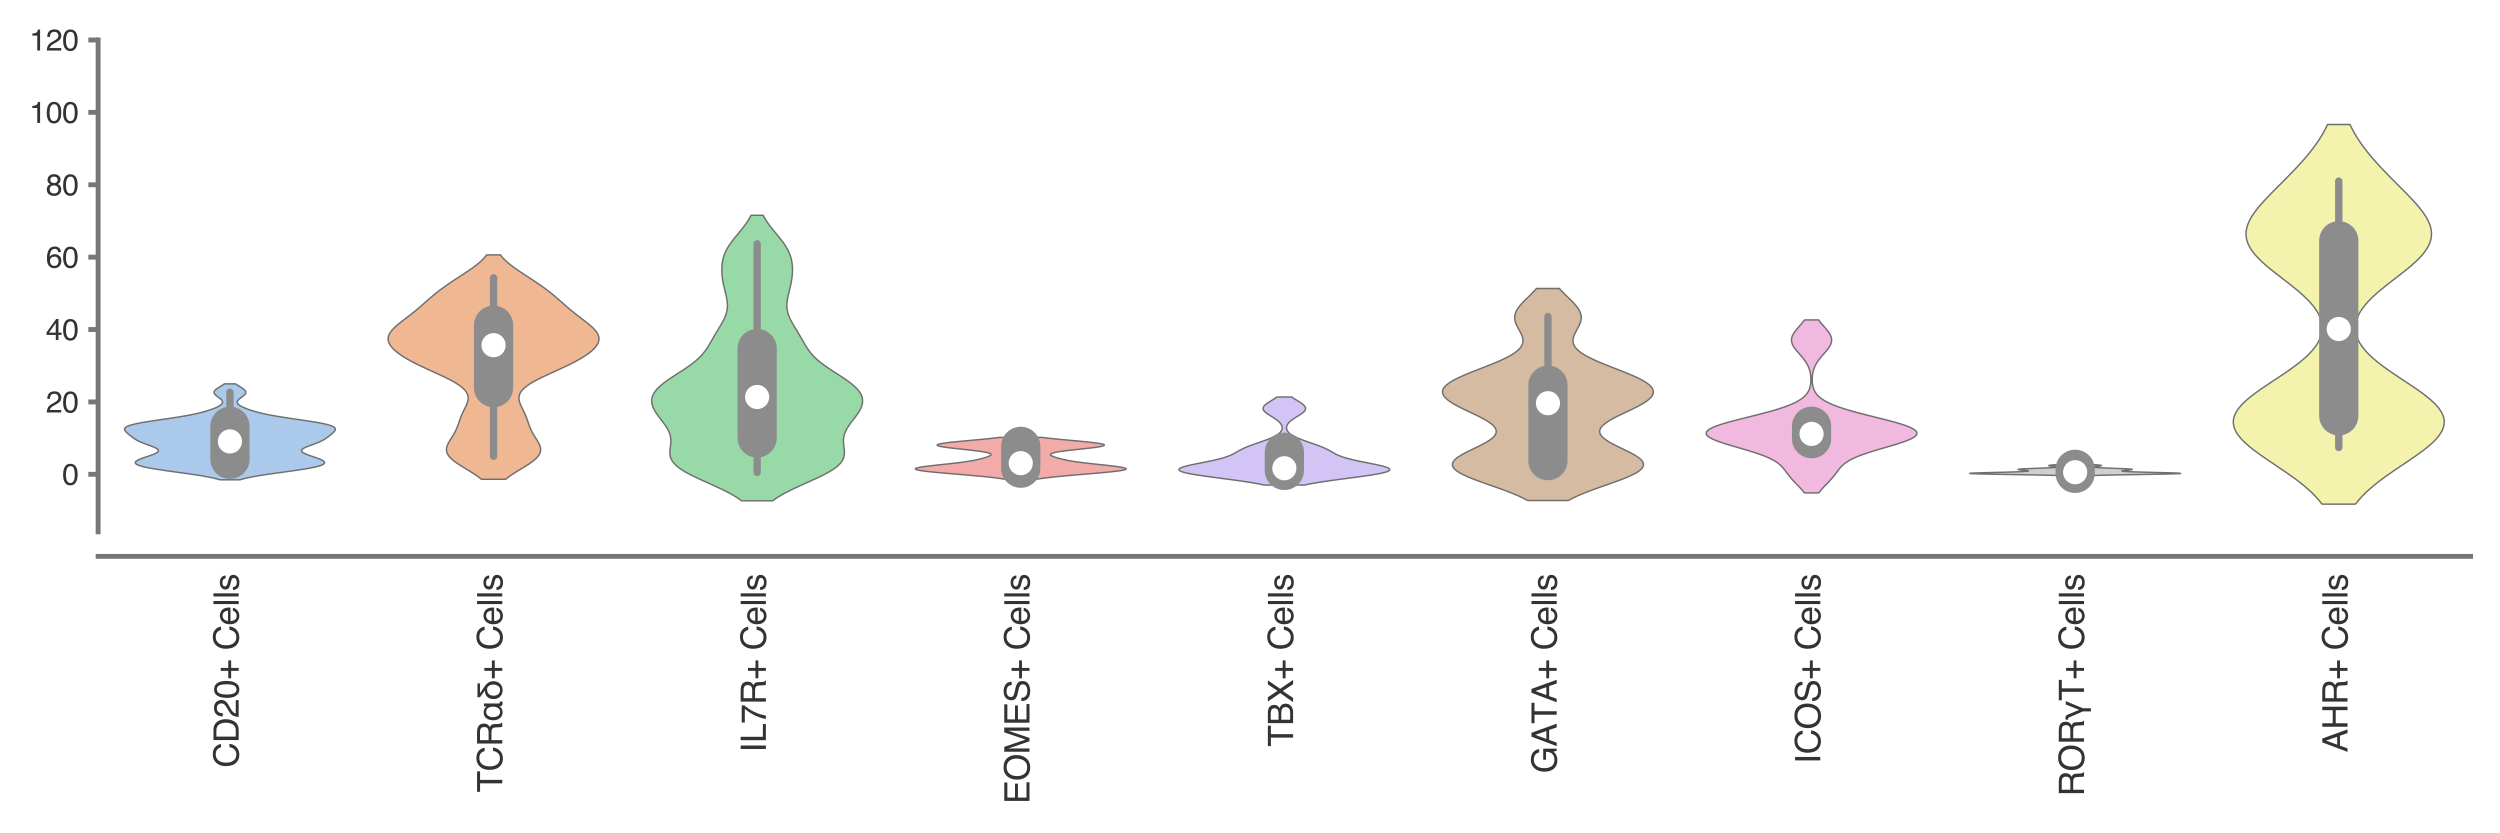 <?xml version="1.0" encoding="utf-8" standalone="no"?>
<!DOCTYPE svg PUBLIC "-//W3C//DTD SVG 1.1//EN"
  "http://www.w3.org/Graphics/SVG/1.1/DTD/svg11.dtd">
<svg xmlns:xlink="http://www.w3.org/1999/xlink" width="254.88pt" height="84.96pt" viewBox="0 0 254.88 84.96" xmlns="http://www.w3.org/2000/svg" version="1.1">
 <defs>
  <style type="text/css">*{stroke-linejoin: round; stroke-linecap: butt}</style>
 </defs>
 <g id="figure_1">
  <g id="patch_1">
   <path d="M 0 84.96 
L 254.88 84.96 
L 254.88 0 
L 0 0 
z
" style="fill: #ffffff"/>
  </g>
  <g id="axes_1">
   <g id="patch_2">
    <path d="M 10.005 54.222 
L 251.88 54.222 
L 251.88 4.076 
L 10.005 4.076 
z
" style="fill: #ffffff"/>
   </g>
   <g id="matplotlib.axis_1">
    <g id="xtick_1">
     <g id="text_1">
      <!-- CD20+ Cells -->
      <g style="fill: #333333" transform="translate(24.333 78.266) rotate(-90) scale(0.035 -0.035)">
       <defs>
        <path id="Helvetica-43" d="M 2422 4716 
Q 3294 4716 3775 4256 
Q 4256 3797 4309 3213 
L 3703 3213 
Q 3600 3656 3292 3915 
Q 2984 4175 2428 4175 
Q 1750 4175 1333 3698 
Q 916 3222 916 2238 
Q 916 1431 1292 929 
Q 1669 428 2416 428 
Q 3103 428 3463 956 
Q 3653 1234 3747 1688 
L 4353 1688 
Q 4272 963 3816 472 
Q 3269 -119 2341 -119 
Q 1541 -119 997 366 
Q 281 1006 281 2344 
Q 281 3359 819 4009 
Q 1400 4716 2422 4716 
z
M 2297 4716 
L 2297 4716 
z
" transform="scale(0.016)"/>
        <path id="Helvetica-44" d="M 2250 531 
Q 2566 531 2769 597 
Q 3131 719 3363 1066 
Q 3547 1344 3628 1778 
Q 3675 2038 3675 2259 
Q 3675 3113 3336 3584 
Q 2997 4056 2244 4056 
L 1141 4056 
L 1141 531 
L 2250 531 
z
M 516 4591 
L 2375 4591 
Q 3322 4591 3844 3919 
Q 4309 3313 4309 2366 
Q 4309 1634 4034 1044 
Q 3550 0 2369 0 
L 516 0 
L 516 4591 
z
" transform="scale(0.016)"/>
        <path id="Helvetica-32" d="M 200 0 
Q 231 578 439 1006 
Q 647 1434 1250 1784 
L 1850 2131 
Q 2253 2366 2416 2531 
Q 2672 2791 2672 3125 
Q 2672 3516 2437 3745 
Q 2203 3975 1813 3975 
Q 1234 3975 1013 3538 
Q 894 3303 881 2888 
L 309 2888 
Q 319 3472 525 3841 
Q 891 4491 1816 4491 
Q 2584 4491 2939 4075 
Q 3294 3659 3294 3150 
Q 3294 2613 2916 2231 
Q 2697 2009 2131 1694 
L 1703 1456 
Q 1397 1288 1222 1134 
Q 909 863 828 531 
L 3272 531 
L 3272 0 
L 200 0 
z
" transform="scale(0.016)"/>
        <path id="Helvetica-30" d="M 1731 4475 
Q 2600 4475 2988 3759 
Q 3288 3206 3288 2244 
Q 3288 1331 3016 734 
Q 2622 -122 1728 -122 
Q 922 -122 528 578 
Q 200 1163 200 2147 
Q 200 2909 397 3456 
Q 766 4475 1731 4475 
z
M 1725 391 
Q 2163 391 2422 778 
Q 2681 1166 2681 2222 
Q 2681 2984 2493 3476 
Q 2306 3969 1766 3969 
Q 1269 3969 1039 3501 
Q 809 3034 809 2125 
Q 809 1441 956 1025 
Q 1181 391 1725 391 
z
" transform="scale(0.016)"/>
        <path id="Helvetica-2b" d="M 288 1369 
L 288 1894 
L 1650 1894 
L 1650 3266 
L 2184 3266 
L 2184 1894 
L 3547 1894 
L 3547 1369 
L 2184 1369 
L 2184 0 
L 1650 0 
L 1650 1369 
L 288 1369 
z
" transform="scale(0.016)"/>
        <path id="Helvetica-20" transform="scale(0.016)"/>
        <path id="Helvetica-65" d="M 1806 3422 
Q 2163 3422 2497 3255 
Q 2831 3088 3006 2822 
Q 3175 2569 3231 2231 
Q 3281 2000 3281 1494 
L 828 1494 
Q 844 984 1069 676 
Q 1294 369 1766 369 
Q 2206 369 2469 659 
Q 2619 828 2681 1050 
L 3234 1050 
Q 3213 866 3089 639 
Q 2966 413 2813 269 
Q 2556 19 2178 -69 
Q 1975 -119 1719 -119 
Q 1094 -119 659 336 
Q 225 791 225 1609 
Q 225 2416 662 2919 
Q 1100 3422 1806 3422 
z
M 2703 1941 
Q 2669 2306 2544 2525 
Q 2313 2931 1772 2931 
Q 1384 2931 1121 2651 
Q 859 2372 844 1941 
L 2703 1941 
z
M 1753 3428 
L 1753 3428 
z
" transform="scale(0.016)"/>
        <path id="Helvetica-6c" d="M 428 4591 
L 991 4591 
L 991 0 
L 428 0 
L 428 4591 
z
" transform="scale(0.016)"/>
        <path id="Helvetica-73" d="M 747 1050 
Q 772 769 888 619 
Q 1100 347 1625 347 
Q 1938 347 2175 483 
Q 2413 619 2413 903 
Q 2413 1119 2222 1231 
Q 2100 1300 1741 1391 
L 1294 1503 
Q 866 1609 663 1741 
Q 300 1969 300 2372 
Q 300 2847 642 3140 
Q 984 3434 1563 3434 
Q 2319 3434 2653 2991 
Q 2863 2709 2856 2384 
L 2325 2384 
Q 2309 2575 2191 2731 
Q 1997 2953 1519 2953 
Q 1200 2953 1036 2831 
Q 872 2709 872 2509 
Q 872 2291 1088 2159 
Q 1213 2081 1456 2022 
L 1828 1931 
Q 2434 1784 2641 1647 
Q 2969 1431 2969 969 
Q 2969 522 2630 197 
Q 2291 -128 1597 -128 
Q 850 -128 539 211 
Q 228 550 206 1050 
L 747 1050 
z
M 1578 3428 
L 1578 3428 
z
" transform="scale(0.016)"/>
       </defs>
       <use xlink:href="#Helvetica-43"/>
       <use xlink:href="#Helvetica-44" x="72.217"/>
       <use xlink:href="#Helvetica-32" x="144.434"/>
       <use xlink:href="#Helvetica-30" x="200.049"/>
       <use xlink:href="#Helvetica-2b" x="255.664"/>
       <use xlink:href="#Helvetica-20" x="314.062"/>
       <use xlink:href="#Helvetica-43" x="341.846"/>
       <use xlink:href="#Helvetica-65" x="414.062"/>
       <use xlink:href="#Helvetica-6c" x="469.678"/>
       <use xlink:href="#Helvetica-6c" x="491.895"/>
       <use xlink:href="#Helvetica-73" x="514.111"/>
      </g>
     </g>
    </g>
    <g id="xtick_2">
     <g id="text_2">
      <!-- TCRαδ+ Cells -->
      <g style="fill: #333333" transform="translate(51.208 80.787) rotate(-90) scale(0.035 -0.035)">
       <defs>
        <path id="Helvetica-54" d="M 3828 4591 
L 3828 4044 
L 2281 4044 
L 2281 0 
L 1650 0 
L 1650 4044 
L 103 4044 
L 103 4591 
L 3828 4591 
z
" transform="scale(0.016)"/>
        <path id="Helvetica-52" d="M 2622 2488 
Q 3059 2488 3314 2663 
Q 3569 2838 3569 3294 
Q 3569 3784 3213 3963 
Q 3022 4056 2703 4056 
L 1184 4056 
L 1184 2488 
L 2622 2488 
z
M 563 4591 
L 2688 4591 
Q 3213 4591 3553 4438 
Q 4200 4144 4200 3353 
Q 4200 2941 4029 2678 
Q 3859 2416 3553 2256 
Q 3822 2147 3958 1969 
Q 4094 1791 4109 1391 
L 4131 775 
Q 4141 513 4175 384 
Q 4231 166 4375 103 
L 4375 0 
L 3613 0 
Q 3581 59 3562 153 
Q 3544 247 3531 516 
L 3494 1281 
Q 3472 1731 3159 1884 
Q 2981 1969 2600 1969 
L 1184 1969 
L 1184 0 
L 563 0 
L 563 4591 
z
" transform="scale(0.016)"/>
        <path id="Helvetica-3b1" d="M 3347 703 
Q 3334 428 3525 434 
Q 3641 434 3700 475 
L 3700 -19 
Q 3628 -44 3513 -50 
Q 3391 -63 3309 -63 
Q 3084 -56 2956 103 
Q 2816 256 2816 475 
L 2803 475 
Q 2413 -63 1734 -63 
Q 1006 -50 647 459 
Q 281 953 281 1644 
Q 281 2350 634 2859 
Q 984 3378 1741 3391 
Q 2413 3391 2797 2847 
L 2809 2847 
L 2809 3328 
L 3347 3328 
L 3347 703 
z
M 1825 397 
Q 2075 397 2253 513 
Q 2425 622 2541 806 
Q 2766 1184 2766 1638 
Q 2766 2144 2559 2528 
Q 2350 2919 1797 2931 
Q 1306 2919 1081 2534 
Q 856 2156 856 1697 
Q 856 1209 1081 819 
Q 1306 409 1825 397 
z
" transform="scale(0.016)"/>
        <path id="Helvetica-3b4" d="M 666 4519 
L 3188 4519 
L 3188 4056 
L 1394 4056 
L 1394 4044 
L 2509 3303 
Q 3134 2881 3372 2469 
Q 3591 2053 3584 1600 
Q 3578 934 3163 447 
Q 2738 -50 1938 -63 
Q 1203 -56 769 403 
Q 331 850 325 1556 
Q 341 3066 1863 3188 
L 1863 3200 
L 666 4056 
L 666 4519 
z
M 1991 397 
Q 2497 403 2731 794 
Q 2969 1166 2969 1606 
Q 2969 1856 2919 2041 
Q 2866 2222 2791 2344 
Q 2713 2463 2638 2541 
Q 2559 2619 2509 2650 
Q 2381 2766 2156 2766 
Q 947 2766 941 1528 
Q 941 1056 1216 738 
Q 1491 403 1991 397 
z
" transform="scale(0.016)"/>
       </defs>
       <use xlink:href="#Helvetica-54"/>
       <use xlink:href="#Helvetica-43" x="61.084"/>
       <use xlink:href="#Helvetica-52" x="133.301"/>
       <use xlink:href="#Helvetica-3b1" x="205.518"/>
       <use xlink:href="#Helvetica-3b4" x="266.602"/>
       <use xlink:href="#Helvetica-2b" x="327.686"/>
       <use xlink:href="#Helvetica-20" x="386.084"/>
       <use xlink:href="#Helvetica-43" x="413.867"/>
       <use xlink:href="#Helvetica-65" x="486.084"/>
       <use xlink:href="#Helvetica-6c" x="541.699"/>
       <use xlink:href="#Helvetica-6c" x="563.916"/>
       <use xlink:href="#Helvetica-73" x="586.133"/>
      </g>
     </g>
    </g>
    <g id="xtick_3">
     <g id="text_3">
      <!-- IL7R+ Cells -->
      <g style="fill: #333333" transform="translate(78.083 76.711) rotate(-90) scale(0.035 -0.035)">
       <defs>
        <path id="Helvetica-49" d="M 628 4591 
L 1256 4591 
L 1256 0 
L 628 0 
L 628 4591 
z
" transform="scale(0.016)"/>
        <path id="Helvetica-4c" d="M 488 4591 
L 1109 4591 
L 1109 547 
L 3434 547 
L 3434 0 
L 488 0 
L 488 4591 
z
" transform="scale(0.016)"/>
        <path id="Helvetica-37" d="M 3347 4400 
L 3347 3909 
Q 3131 3700 2773 3181 
Q 2416 2663 2141 2063 
Q 1869 1478 1728 997 
Q 1638 688 1494 0 
L 872 0 
Q 1084 1281 1809 2550 
Q 2238 3294 2709 3834 
L 234 3834 
L 234 4400 
L 3347 4400 
z
" transform="scale(0.016)"/>
       </defs>
       <use xlink:href="#Helvetica-49"/>
       <use xlink:href="#Helvetica-4c" x="27.783"/>
       <use xlink:href="#Helvetica-37" x="83.398"/>
       <use xlink:href="#Helvetica-52" x="139.014"/>
       <use xlink:href="#Helvetica-2b" x="211.23"/>
       <use xlink:href="#Helvetica-20" x="269.629"/>
       <use xlink:href="#Helvetica-43" x="297.412"/>
       <use xlink:href="#Helvetica-65" x="369.629"/>
       <use xlink:href="#Helvetica-6c" x="425.244"/>
       <use xlink:href="#Helvetica-6c" x="447.461"/>
       <use xlink:href="#Helvetica-73" x="469.678"/>
      </g>
     </g>
    </g>
    <g id="xtick_4">
     <g id="text_4">
      <!-- EOMES+ Cells -->
      <g style="fill: #333333" transform="translate(104.958 81.96) rotate(-90) scale(0.035 -0.035)">
       <defs>
        <path id="Helvetica-45" d="M 547 4591 
L 3894 4591 
L 3894 4028 
L 1153 4028 
L 1153 2634 
L 3688 2634 
L 3688 2103 
L 1153 2103 
L 1153 547 
L 3941 547 
L 3941 0 
L 547 0 
L 547 4591 
z
M 2244 4591 
L 2244 4591 
z
" transform="scale(0.016)"/>
        <path id="Helvetica-4f" d="M 2469 4716 
Q 3684 4716 4269 3934 
Q 4725 3325 4725 2375 
Q 4725 1347 4203 666 
Q 3591 -134 2456 -134 
Q 1397 -134 791 566 
Q 250 1241 250 2272 
Q 250 3203 713 3866 
Q 1306 4716 2469 4716 
z
M 2531 422 
Q 3353 422 3720 1011 
Q 4088 1600 4088 2366 
Q 4088 3175 3664 3669 
Q 3241 4163 2506 4163 
Q 1794 4163 1344 3673 
Q 894 3184 894 2231 
Q 894 1469 1280 945 
Q 1666 422 2531 422 
z
M 2488 4716 
L 2488 4716 
z
" transform="scale(0.016)"/>
        <path id="Helvetica-4d" d="M 472 4591 
L 1363 4591 
L 2681 709 
L 3991 4591 
L 4872 4591 
L 4872 0 
L 4281 0 
L 4281 2709 
Q 4281 2850 4287 3175 
Q 4294 3500 4294 3872 
L 2984 0 
L 2369 0 
L 1050 3872 
L 1050 3731 
Q 1050 3563 1058 3217 
Q 1066 2872 1066 2709 
L 1066 0 
L 472 0 
L 472 4591 
z
" transform="scale(0.016)"/>
        <path id="Helvetica-53" d="M 894 1481 
Q 916 1091 1078 847 
Q 1388 391 2169 391 
Q 2519 391 2806 491 
Q 3363 684 3363 1184 
Q 3363 1559 3128 1719 
Q 2891 1875 2384 1991 
L 1763 2131 
Q 1153 2269 900 2434 
Q 463 2722 463 3294 
Q 463 3913 891 4309 
Q 1319 4706 2103 4706 
Q 2825 4706 3329 4357 
Q 3834 4009 3834 3244 
L 3250 3244 
Q 3203 3613 3050 3809 
Q 2766 4169 2084 4169 
Q 1534 4169 1293 3937 
Q 1053 3706 1053 3400 
Q 1053 3063 1334 2906 
Q 1519 2806 2169 2656 
L 2813 2509 
Q 3278 2403 3531 2219 
Q 3969 1897 3969 1284 
Q 3969 522 3414 194 
Q 2859 -134 2125 -134 
Q 1269 -134 784 303 
Q 300 738 309 1481 
L 894 1481 
z
M 2150 4716 
L 2150 4716 
z
" transform="scale(0.016)"/>
       </defs>
       <use xlink:href="#Helvetica-45"/>
       <use xlink:href="#Helvetica-4f" x="66.699"/>
       <use xlink:href="#Helvetica-4d" x="144.482"/>
       <use xlink:href="#Helvetica-45" x="227.783"/>
       <use xlink:href="#Helvetica-53" x="294.482"/>
       <use xlink:href="#Helvetica-2b" x="361.182"/>
       <use xlink:href="#Helvetica-20" x="419.58"/>
       <use xlink:href="#Helvetica-43" x="447.363"/>
       <use xlink:href="#Helvetica-65" x="519.58"/>
       <use xlink:href="#Helvetica-6c" x="575.195"/>
       <use xlink:href="#Helvetica-6c" x="597.412"/>
       <use xlink:href="#Helvetica-73" x="619.629"/>
      </g>
     </g>
    </g>
    <g id="xtick_5">
     <g id="text_5">
      <!-- TBX+ Cells -->
      <g style="fill: #333333" transform="translate(131.833 76.125) rotate(-90) scale(0.035 -0.035)">
       <defs>
        <path id="Helvetica-42" d="M 2213 2650 
Q 2606 2650 2825 2759 
Q 3169 2931 3169 3378 
Q 3169 3828 2803 3984 
Q 2597 4072 2191 4072 
L 1081 4072 
L 1081 2650 
L 2213 2650 
z
M 2422 531 
Q 2994 531 3238 863 
Q 3391 1072 3391 1369 
Q 3391 1869 2944 2050 
Q 2706 2147 2316 2147 
L 1081 2147 
L 1081 531 
L 2422 531 
z
M 472 4591 
L 2444 4591 
Q 3250 4591 3591 4109 
Q 3791 3825 3791 3453 
Q 3791 3019 3544 2741 
Q 3416 2594 3175 2472 
Q 3528 2338 3703 2169 
Q 4013 1869 4013 1341 
Q 4013 897 3734 538 
Q 3319 0 2413 0 
L 472 0 
L 472 4591 
z
" transform="scale(0.016)"/>
        <path id="Helvetica-58" d="M 881 0 
L 131 0 
L 1775 2353 
L 234 4591 
L 1013 4591 
L 2184 2834 
L 3347 4591 
L 4088 4591 
L 2547 2353 
L 4163 0 
L 3391 0 
L 2153 1888 
L 881 0 
z
" transform="scale(0.016)"/>
       </defs>
       <use xlink:href="#Helvetica-54"/>
       <use xlink:href="#Helvetica-42" x="61.084"/>
       <use xlink:href="#Helvetica-58" x="127.783"/>
       <use xlink:href="#Helvetica-2b" x="194.482"/>
       <use xlink:href="#Helvetica-20" x="252.881"/>
       <use xlink:href="#Helvetica-43" x="280.664"/>
       <use xlink:href="#Helvetica-65" x="352.881"/>
       <use xlink:href="#Helvetica-6c" x="408.496"/>
       <use xlink:href="#Helvetica-6c" x="430.713"/>
       <use xlink:href="#Helvetica-73" x="452.93"/>
      </g>
     </g>
    </g>
    <g id="xtick_6">
     <g id="text_6">
      <!-- GATA+ Cells -->
      <g style="fill: #333333" transform="translate(158.708 78.847) rotate(-90) scale(0.035 -0.035)">
       <defs>
        <path id="Helvetica-47" d="M 2472 4709 
Q 3119 4709 3591 4459 
Q 4275 4100 4428 3200 
L 3813 3200 
Q 3700 3703 3347 3933 
Q 2994 4163 2456 4163 
Q 1819 4163 1383 3684 
Q 947 3206 947 2259 
Q 947 1441 1306 927 
Q 1666 413 2478 413 
Q 3100 413 3508 773 
Q 3916 1134 3925 1941 
L 2488 1941 
L 2488 2456 
L 4503 2456 
L 4503 0 
L 4103 0 
L 3953 591 
Q 3638 244 3394 109 
Q 2984 -122 2353 -122 
Q 1538 -122 950 406 
Q 309 1069 309 2225 
Q 309 3378 934 4059 
Q 1528 4709 2472 4709 
z
M 2369 4716 
L 2369 4716 
z
" transform="scale(0.016)"/>
        <path id="Helvetica-41" d="M 2844 1881 
L 2147 3909 
L 1406 1881 
L 2844 1881 
z
M 1822 4591 
L 2525 4591 
L 4191 0 
L 3509 0 
L 3044 1375 
L 1228 1375 
L 731 0 
L 94 0 
L 1822 4591 
z
" transform="scale(0.016)"/>
       </defs>
       <use xlink:href="#Helvetica-47"/>
       <use xlink:href="#Helvetica-41" x="77.783"/>
       <use xlink:href="#Helvetica-54" x="144.482"/>
       <use xlink:href="#Helvetica-41" x="205.566"/>
       <use xlink:href="#Helvetica-2b" x="272.266"/>
       <use xlink:href="#Helvetica-20" x="330.664"/>
       <use xlink:href="#Helvetica-43" x="358.447"/>
       <use xlink:href="#Helvetica-65" x="430.664"/>
       <use xlink:href="#Helvetica-6c" x="486.279"/>
       <use xlink:href="#Helvetica-6c" x="508.496"/>
       <use xlink:href="#Helvetica-73" x="530.713"/>
      </g>
     </g>
    </g>
    <g id="xtick_7">
     <g id="text_7">
      <!-- ICOS+ Cells -->
      <g style="fill: #333333" transform="translate(185.583 77.875) rotate(-90) scale(0.035 -0.035)">
       <use xlink:href="#Helvetica-49"/>
       <use xlink:href="#Helvetica-43" x="27.783"/>
       <use xlink:href="#Helvetica-4f" x="100"/>
       <use xlink:href="#Helvetica-53" x="177.783"/>
       <use xlink:href="#Helvetica-2b" x="244.482"/>
       <use xlink:href="#Helvetica-20" x="302.881"/>
       <use xlink:href="#Helvetica-43" x="330.664"/>
       <use xlink:href="#Helvetica-65" x="402.881"/>
       <use xlink:href="#Helvetica-6c" x="458.496"/>
       <use xlink:href="#Helvetica-6c" x="480.713"/>
       <use xlink:href="#Helvetica-73" x="502.93"/>
      </g>
     </g>
    </g>
    <g id="xtick_8">
     <g id="text_8">
      <!-- RORγT+ Cells -->
      <g style="fill: #333333" transform="translate(212.47 81.18) rotate(-90) scale(0.035 -0.035)">
       <defs>
        <path id="Helvetica-3b3" d="M 1556 225 
L 581 2444 
Q 481 2700 416 2803 
Q 347 2894 244 2894 
Q 91 2888 56 2872 
L 56 3334 
Q 166 3384 313 3391 
Q 641 3391 788 3250 
Q 863 3188 922 3078 
Q 978 2963 1038 2809 
L 1844 878 
L 2828 3328 
L 3431 3328 
L 2131 225 
L 2131 -1253 
L 1556 -1253 
L 1556 225 
z
" transform="scale(0.016)"/>
       </defs>
       <use xlink:href="#Helvetica-52"/>
       <use xlink:href="#Helvetica-4f" x="72.217"/>
       <use xlink:href="#Helvetica-52" x="150"/>
       <use xlink:href="#Helvetica-3b3" x="222.217"/>
       <use xlink:href="#Helvetica-54" x="277.832"/>
       <use xlink:href="#Helvetica-2b" x="338.916"/>
       <use xlink:href="#Helvetica-20" x="397.314"/>
       <use xlink:href="#Helvetica-43" x="425.098"/>
       <use xlink:href="#Helvetica-65" x="497.314"/>
       <use xlink:href="#Helvetica-6c" x="552.93"/>
       <use xlink:href="#Helvetica-6c" x="575.146"/>
       <use xlink:href="#Helvetica-73" x="597.363"/>
      </g>
     </g>
    </g>
    <g id="xtick_9">
     <g id="text_9">
      <!-- AHR+ Cells -->
      <g style="fill: #333333" transform="translate(239.333 76.708) rotate(-90) scale(0.035 -0.035)">
       <defs>
        <path id="Helvetica-48" d="M 503 4591 
L 1131 4591 
L 1131 2694 
L 3519 2694 
L 3519 4591 
L 4147 4591 
L 4147 0 
L 3519 0 
L 3519 2147 
L 1131 2147 
L 1131 0 
L 503 0 
L 503 4591 
z
" transform="scale(0.016)"/>
       </defs>
       <use xlink:href="#Helvetica-41"/>
       <use xlink:href="#Helvetica-48" x="66.699"/>
       <use xlink:href="#Helvetica-52" x="138.916"/>
       <use xlink:href="#Helvetica-2b" x="211.133"/>
       <use xlink:href="#Helvetica-20" x="269.531"/>
       <use xlink:href="#Helvetica-43" x="297.314"/>
       <use xlink:href="#Helvetica-65" x="369.531"/>
       <use xlink:href="#Helvetica-6c" x="425.146"/>
       <use xlink:href="#Helvetica-6c" x="447.363"/>
       <use xlink:href="#Helvetica-73" x="469.58"/>
      </g>
     </g>
    </g>
   </g>
   <g id="matplotlib.axis_2">
    <g id="ytick_1">
     <g id="line2d_1">
      <defs>
       <path id="m2bcaa56fc7" d="M 0 0 
L -1 0 
" style="stroke: #777777; stroke-width: 0.5"/>
      </defs>
      <g>
       <use xlink:href="#m2bcaa56fc7" x="10.005" y="48.355" style="fill: #777777; stroke: #777777; stroke-width: 0.5"/>
      </g>
     </g>
     <g id="text_10">
      <!-- 0 -->
      <g style="fill: #333333" transform="translate(6.337 49.431) scale(0.03 -0.03)">
       <use xlink:href="#Helvetica-30"/>
      </g>
     </g>
    </g>
    <g id="ytick_2">
     <g id="line2d_2">
      <g>
       <use xlink:href="#m2bcaa56fc7" x="10.005" y="40.976" style="fill: #777777; stroke: #777777; stroke-width: 0.5"/>
      </g>
     </g>
     <g id="text_11">
      <!-- 20 -->
      <g style="fill: #333333" transform="translate(4.669 42.052) scale(0.03 -0.03)">
       <use xlink:href="#Helvetica-32"/>
       <use xlink:href="#Helvetica-30" x="55.615"/>
      </g>
     </g>
    </g>
    <g id="ytick_3">
     <g id="line2d_3">
      <g>
       <use xlink:href="#m2bcaa56fc7" x="10.005" y="33.596" style="fill: #777777; stroke: #777777; stroke-width: 0.5"/>
      </g>
     </g>
     <g id="text_12">
      <!-- 40 -->
      <g style="fill: #333333" transform="translate(4.669 34.672) scale(0.03 -0.03)">
       <defs>
        <path id="Helvetica-34" d="M 2116 1584 
L 2116 3613 
L 681 1584 
L 2116 1584 
z
M 2125 0 
L 2125 1094 
L 163 1094 
L 163 1644 
L 2213 4488 
L 2688 4488 
L 2688 1584 
L 3347 1584 
L 3347 1094 
L 2688 1094 
L 2688 0 
L 2125 0 
z
" transform="scale(0.016)"/>
       </defs>
       <use xlink:href="#Helvetica-34"/>
       <use xlink:href="#Helvetica-30" x="55.615"/>
      </g>
     </g>
    </g>
    <g id="ytick_4">
     <g id="line2d_4">
      <g>
       <use xlink:href="#m2bcaa56fc7" x="10.005" y="26.216" style="fill: #777777; stroke: #777777; stroke-width: 0.5"/>
      </g>
     </g>
     <g id="text_13">
      <!-- 60 -->
      <g style="fill: #333333" transform="translate(4.669 27.292) scale(0.03 -0.03)">
       <defs>
        <path id="Helvetica-36" d="M 1872 4494 
Q 2622 4494 2917 4105 
Q 3213 3716 3213 3303 
L 2656 3303 
Q 2606 3569 2497 3719 
Q 2294 4000 1881 4000 
Q 1409 4000 1131 3564 
Q 853 3128 822 2316 
Q 1016 2600 1309 2741 
Q 1578 2866 1909 2866 
Q 2472 2866 2890 2506 
Q 3309 2147 3309 1434 
Q 3309 825 2912 354 
Q 2516 -116 1781 -116 
Q 1153 -116 697 361 
Q 241 838 241 1966 
Q 241 2800 444 3381 
Q 834 4494 1872 4494 
z
M 1831 384 
Q 2275 384 2495 682 
Q 2716 981 2716 1388 
Q 2716 1731 2519 2042 
Q 2322 2353 1803 2353 
Q 1441 2353 1167 2112 
Q 894 1872 894 1388 
Q 894 963 1142 673 
Q 1391 384 1831 384 
z
" transform="scale(0.016)"/>
       </defs>
       <use xlink:href="#Helvetica-36"/>
       <use xlink:href="#Helvetica-30" x="55.615"/>
      </g>
     </g>
    </g>
    <g id="ytick_5">
     <g id="line2d_5">
      <g>
       <use xlink:href="#m2bcaa56fc7" x="10.005" y="18.836" style="fill: #777777; stroke: #777777; stroke-width: 0.5"/>
      </g>
     </g>
     <g id="text_14">
      <!-- 80 -->
      <g style="fill: #333333" transform="translate(4.669 19.912) scale(0.03 -0.03)">
       <defs>
        <path id="Helvetica-38" d="M 1741 2600 
Q 2113 2600 2322 2808 
Q 2531 3016 2531 3303 
Q 2531 3553 2331 3762 
Q 2131 3972 1722 3972 
Q 1316 3972 1134 3762 
Q 953 3553 953 3272 
Q 953 2956 1187 2778 
Q 1422 2600 1741 2600 
z
M 1775 384 
Q 2166 384 2423 595 
Q 2681 806 2681 1225 
Q 2681 1659 2415 1884 
Q 2150 2109 1734 2109 
Q 1331 2109 1076 1879 
Q 822 1650 822 1244 
Q 822 894 1055 639 
Q 1288 384 1775 384 
z
M 975 2384 
Q 741 2484 609 2619 
Q 363 2869 363 3269 
Q 363 3769 725 4128 
Q 1088 4488 1753 4488 
Q 2397 4488 2762 4148 
Q 3128 3809 3128 3356 
Q 3128 2938 2916 2678 
Q 2797 2531 2547 2391 
Q 2825 2263 2984 2097 
Q 3281 1784 3281 1284 
Q 3281 694 2884 283 
Q 2488 -128 1763 -128 
Q 1109 -128 657 226 
Q 206 581 206 1256 
Q 206 1653 400 1942 
Q 594 2231 975 2384 
z
" transform="scale(0.016)"/>
       </defs>
       <use xlink:href="#Helvetica-38"/>
       <use xlink:href="#Helvetica-30" x="55.615"/>
      </g>
     </g>
    </g>
    <g id="ytick_6">
     <g id="line2d_6">
      <g>
       <use xlink:href="#m2bcaa56fc7" x="10.005" y="11.456" style="fill: #777777; stroke: #777777; stroke-width: 0.5"/>
      </g>
     </g>
     <g id="text_15">
      <!-- 100 -->
      <g style="fill: #333333" transform="translate(3 12.532) scale(0.03 -0.03)">
       <defs>
        <path id="Helvetica-31" d="M 613 3169 
L 613 3600 
Q 1222 3659 1462 3798 
Q 1703 3938 1822 4456 
L 2266 4456 
L 2266 0 
L 1666 0 
L 1666 3169 
L 613 3169 
z
" transform="scale(0.016)"/>
       </defs>
       <use xlink:href="#Helvetica-31"/>
       <use xlink:href="#Helvetica-30" x="55.615"/>
       <use xlink:href="#Helvetica-30" x="111.23"/>
      </g>
     </g>
    </g>
    <g id="ytick_7">
     <g id="line2d_7">
      <g>
       <use xlink:href="#m2bcaa56fc7" x="10.005" y="4.076" style="fill: #777777; stroke: #777777; stroke-width: 0.5"/>
      </g>
     </g>
     <g id="text_16">
      <!-- 120 -->
      <g style="fill: #333333" transform="translate(3 5.152) scale(0.03 -0.03)">
       <use xlink:href="#Helvetica-31"/>
       <use xlink:href="#Helvetica-32" x="55.615"/>
       <use xlink:href="#Helvetica-30" x="111.23"/>
      </g>
     </g>
    </g>
   </g>
   <g id="PolyCollection_1">
    <defs>
     <path id="m80b866e179" d="M 24.47 -36.044 
L 22.415 -36.044 
L 22.077 -36.142 
L 21.669 -36.241 
L 21.187 -36.34 
L 20.636 -36.439 
L 20.021 -36.538 
L 19.354 -36.636 
L 18.652 -36.735 
L 17.933 -36.834 
L 17.22 -36.933 
L 16.533 -37.032 
L 15.894 -37.131 
L 15.32 -37.229 
L 14.828 -37.328 
L 14.426 -37.427 
L 14.122 -37.526 
L 13.916 -37.625 
L 13.807 -37.723 
L 13.789 -37.822 
L 13.855 -37.921 
L 13.993 -38.02 
L 14.193 -38.119 
L 14.439 -38.218 
L 14.718 -38.316 
L 15.012 -38.415 
L 15.304 -38.514 
L 15.575 -38.613 
L 15.809 -38.712 
L 15.99 -38.811 
L 16.106 -38.909 
L 16.148 -39.008 
L 16.115 -39.107 
L 16.008 -39.206 
L 15.838 -39.305 
L 15.618 -39.403 
L 15.365 -39.502 
L 15.095 -39.601 
L 14.825 -39.7 
L 14.568 -39.799 
L 14.331 -39.898 
L 14.119 -39.996 
L 13.933 -40.095 
L 13.767 -40.194 
L 13.619 -40.293 
L 13.482 -40.392 
L 13.353 -40.49 
L 13.228 -40.589 
L 13.107 -40.688 
L 12.991 -40.787 
L 12.885 -40.886 
L 12.793 -40.985 
L 12.725 -41.083 
L 12.693 -41.182 
L 12.709 -41.281 
L 12.787 -41.38 
L 12.942 -41.479 
L 13.183 -41.577 
L 13.517 -41.676 
L 13.945 -41.775 
L 14.459 -41.874 
L 15.045 -41.973 
L 15.686 -42.072 
L 16.357 -42.17 
L 17.034 -42.269 
L 17.696 -42.368 
L 18.324 -42.467 
L 18.907 -42.566 
L 19.436 -42.664 
L 19.913 -42.763 
L 20.339 -42.862 
L 20.721 -42.961 
L 21.065 -43.06 
L 21.377 -43.159 
L 21.66 -43.257 
L 21.914 -43.356 
L 22.138 -43.455 
L 22.33 -43.554 
L 22.485 -43.653 
L 22.599 -43.752 
L 22.669 -43.85 
L 22.695 -43.949 
L 22.677 -44.048 
L 22.619 -44.147 
L 22.528 -44.246 
L 22.411 -44.344 
L 22.28 -44.443 
L 22.146 -44.542 
L 22.023 -44.641 
L 21.921 -44.74 
L 21.852 -44.839 
L 21.822 -44.937 
L 21.834 -45.036 
L 21.889 -45.135 
L 21.983 -45.234 
L 22.107 -45.333 
L 22.255 -45.431 
L 22.414 -45.53 
L 22.577 -45.629 
L 22.733 -45.728 
L 22.877 -45.827 
L 24.008 -45.827 
L 24.008 -45.827 
L 24.152 -45.728 
L 24.308 -45.629 
L 24.471 -45.53 
L 24.63 -45.431 
L 24.778 -45.333 
L 24.902 -45.234 
L 24.996 -45.135 
L 25.051 -45.036 
L 25.063 -44.937 
L 25.033 -44.839 
L 24.964 -44.74 
L 24.862 -44.641 
L 24.739 -44.542 
L 24.606 -44.443 
L 24.474 -44.344 
L 24.357 -44.246 
L 24.266 -44.147 
L 24.208 -44.048 
L 24.19 -43.949 
L 24.216 -43.85 
L 24.286 -43.752 
L 24.401 -43.653 
L 24.555 -43.554 
L 24.747 -43.455 
L 24.971 -43.356 
L 25.225 -43.257 
L 25.508 -43.159 
L 25.82 -43.06 
L 26.164 -42.961 
L 26.546 -42.862 
L 26.972 -42.763 
L 27.449 -42.664 
L 27.979 -42.566 
L 28.561 -42.467 
L 29.189 -42.368 
L 29.851 -42.269 
L 30.529 -42.17 
L 31.199 -42.072 
L 31.84 -41.973 
L 32.427 -41.874 
L 32.941 -41.775 
L 33.368 -41.676 
L 33.702 -41.577 
L 33.943 -41.479 
L 34.098 -41.38 
L 34.176 -41.281 
L 34.193 -41.182 
L 34.16 -41.083 
L 34.092 -40.985 
L 34.001 -40.886 
L 33.894 -40.787 
L 33.778 -40.688 
L 33.657 -40.589 
L 33.532 -40.49 
L 33.403 -40.392 
L 33.266 -40.293 
L 33.118 -40.194 
L 32.953 -40.095 
L 32.766 -39.996 
L 32.554 -39.898 
L 32.318 -39.799 
L 32.06 -39.7 
L 31.79 -39.601 
L 31.52 -39.502 
L 31.267 -39.403 
L 31.047 -39.305 
L 30.877 -39.206 
L 30.77 -39.107 
L 30.737 -39.008 
L 30.779 -38.909 
L 30.895 -38.811 
L 31.076 -38.712 
L 31.31 -38.613 
L 31.582 -38.514 
L 31.873 -38.415 
L 32.167 -38.316 
L 32.446 -38.218 
L 32.692 -38.119 
L 32.892 -38.02 
L 33.03 -37.921 
L 33.096 -37.822 
L 33.078 -37.723 
L 32.969 -37.625 
L 32.764 -37.526 
L 32.459 -37.427 
L 32.057 -37.328 
L 31.565 -37.229 
L 30.992 -37.131 
L 30.352 -37.032 
L 29.665 -36.933 
L 28.952 -36.834 
L 28.233 -36.735 
L 27.531 -36.636 
L 26.865 -36.538 
L 26.25 -36.439 
L 25.698 -36.34 
L 25.217 -36.241 
L 24.808 -36.142 
L 24.47 -36.044 
z
" style="stroke: #6f6f6f; stroke-width: 0.15"/>
    </defs>
    <g clip-path="url(#p84e652ec86)">
     <use xlink:href="#m80b866e179" x="0" y="84.96" style="fill: #abc9ea; stroke: #6f6f6f; stroke-width: 0.15"/>
    </g>
   </g>
   <g id="PolyCollection_2">
    <defs>
     <path id="m5a3247091a" d="M 51.559 -36.1 
L 49.076 -36.1 
L 48.781 -36.332 
L 48.453 -36.563 
L 48.097 -36.794 
L 47.723 -37.025 
L 47.342 -37.256 
L 46.967 -37.487 
L 46.613 -37.718 
L 46.292 -37.949 
L 46.017 -38.18 
L 45.797 -38.411 
L 45.64 -38.642 
L 45.546 -38.873 
L 45.514 -39.104 
L 45.538 -39.336 
L 45.61 -39.567 
L 45.719 -39.798 
L 45.851 -40.029 
L 45.995 -40.26 
L 46.141 -40.491 
L 46.28 -40.722 
L 46.407 -40.953 
L 46.519 -41.184 
L 46.616 -41.415 
L 46.702 -41.646 
L 46.782 -41.877 
L 46.86 -42.109 
L 46.943 -42.34 
L 47.034 -42.571 
L 47.134 -42.802 
L 47.244 -43.033 
L 47.358 -43.264 
L 47.471 -43.495 
L 47.575 -43.726 
L 47.66 -43.957 
L 47.714 -44.188 
L 47.729 -44.419 
L 47.695 -44.65 
L 47.605 -44.881 
L 47.454 -45.113 
L 47.242 -45.344 
L 46.968 -45.575 
L 46.636 -45.806 
L 46.253 -46.037 
L 45.825 -46.268 
L 45.362 -46.499 
L 44.874 -46.73 
L 44.371 -46.961 
L 43.862 -47.192 
L 43.358 -47.423 
L 42.866 -47.654 
L 42.394 -47.885 
L 41.947 -48.117 
L 41.529 -48.348 
L 41.144 -48.579 
L 40.795 -48.81 
L 40.483 -49.041 
L 40.212 -49.272 
L 39.985 -49.503 
L 39.804 -49.734 
L 39.672 -49.965 
L 39.592 -50.196 
L 39.568 -50.427 
L 39.599 -50.658 
L 39.685 -50.889 
L 39.824 -51.121 
L 40.01 -51.352 
L 40.237 -51.583 
L 40.496 -51.814 
L 40.779 -52.045 
L 41.075 -52.276 
L 41.377 -52.507 
L 41.679 -52.738 
L 41.974 -52.969 
L 42.262 -53.2 
L 42.54 -53.431 
L 42.81 -53.662 
L 43.075 -53.894 
L 43.337 -54.125 
L 43.6 -54.356 
L 43.867 -54.587 
L 44.141 -54.818 
L 44.424 -55.049 
L 44.718 -55.28 
L 45.023 -55.511 
L 45.34 -55.742 
L 45.669 -55.973 
L 46.009 -56.204 
L 46.356 -56.435 
L 46.71 -56.666 
L 47.065 -56.898 
L 47.418 -57.129 
L 47.764 -57.36 
L 48.098 -57.591 
L 48.414 -57.822 
L 48.709 -58.053 
L 48.979 -58.284 
L 49.22 -58.515 
L 49.433 -58.746 
L 49.617 -58.977 
L 51.018 -58.977 
L 51.018 -58.977 
L 51.202 -58.746 
L 51.415 -58.515 
L 51.657 -58.284 
L 51.926 -58.053 
L 52.221 -57.822 
L 52.537 -57.591 
L 52.871 -57.36 
L 53.217 -57.129 
L 53.57 -56.898 
L 53.925 -56.666 
L 54.279 -56.435 
L 54.626 -56.204 
L 54.966 -55.973 
L 55.295 -55.742 
L 55.612 -55.511 
L 55.917 -55.28 
L 56.211 -55.049 
L 56.494 -54.818 
L 56.768 -54.587 
L 57.035 -54.356 
L 57.298 -54.125 
L 57.56 -53.894 
L 57.825 -53.662 
L 58.095 -53.431 
L 58.374 -53.2 
L 58.661 -52.969 
L 58.956 -52.738 
L 59.258 -52.507 
L 59.56 -52.276 
L 59.857 -52.045 
L 60.139 -51.814 
L 60.398 -51.583 
L 60.625 -51.352 
L 60.811 -51.121 
L 60.95 -50.889 
L 61.036 -50.658 
L 61.068 -50.427 
L 61.043 -50.196 
L 60.963 -49.965 
L 60.831 -49.734 
L 60.65 -49.503 
L 60.423 -49.272 
L 60.152 -49.041 
L 59.841 -48.81 
L 59.491 -48.579 
L 59.106 -48.348 
L 58.688 -48.117 
L 58.241 -47.885 
L 57.769 -47.654 
L 57.277 -47.423 
L 56.773 -47.192 
L 56.264 -46.961 
L 55.761 -46.73 
L 55.273 -46.499 
L 54.81 -46.268 
L 54.382 -46.037 
L 53.999 -45.806 
L 53.667 -45.575 
L 53.393 -45.344 
L 53.181 -45.113 
L 53.031 -44.881 
L 52.94 -44.65 
L 52.906 -44.419 
L 52.921 -44.188 
L 52.975 -43.957 
L 53.06 -43.726 
L 53.164 -43.495 
L 53.277 -43.264 
L 53.392 -43.033 
L 53.501 -42.802 
L 53.601 -42.571 
L 53.692 -42.34 
L 53.775 -42.109 
L 53.853 -41.877 
L 53.933 -41.646 
L 54.019 -41.415 
L 54.117 -41.184 
L 54.228 -40.953 
L 54.355 -40.722 
L 54.494 -40.491 
L 54.64 -40.26 
L 54.784 -40.029 
L 54.917 -39.798 
L 55.025 -39.567 
L 55.097 -39.336 
L 55.121 -39.104 
L 55.089 -38.873 
L 54.995 -38.642 
L 54.838 -38.411 
L 54.618 -38.18 
L 54.343 -37.949 
L 54.022 -37.718 
L 53.668 -37.487 
L 53.293 -37.256 
L 52.912 -37.025 
L 52.538 -36.794 
L 52.182 -36.563 
L 51.854 -36.332 
L 51.559 -36.1 
z
" style="stroke: #6f6f6f; stroke-width: 0.15"/>
    </defs>
    <g clip-path="url(#p84e652ec86)">
     <use xlink:href="#m5a3247091a" x="0" y="84.96" style="fill: #efb792; stroke: #6f6f6f; stroke-width: 0.15"/>
    </g>
   </g>
   <g id="PolyCollection_3">
    <defs>
     <path id="mafab1355e0" d="M 78.766 -33.9 
L 75.619 -33.9 
L 75.202 -34.194 
L 74.723 -34.488 
L 74.184 -34.782 
L 73.595 -35.076 
L 72.966 -35.37 
L 72.315 -35.664 
L 71.66 -35.958 
L 71.021 -36.252 
L 70.42 -36.546 
L 69.874 -36.84 
L 69.4 -37.134 
L 69.01 -37.429 
L 68.709 -37.723 
L 68.496 -38.017 
L 68.365 -38.311 
L 68.303 -38.605 
L 68.294 -38.899 
L 68.318 -39.193 
L 68.355 -39.487 
L 68.386 -39.781 
L 68.396 -40.075 
L 68.371 -40.369 
L 68.305 -40.663 
L 68.195 -40.957 
L 68.045 -41.251 
L 67.859 -41.545 
L 67.649 -41.839 
L 67.425 -42.133 
L 67.199 -42.427 
L 66.984 -42.722 
L 66.792 -43.016 
L 66.633 -43.31 
L 66.517 -43.604 
L 66.451 -43.898 
L 66.443 -44.192 
L 66.496 -44.486 
L 66.616 -44.78 
L 66.801 -45.074 
L 67.052 -45.368 
L 67.362 -45.662 
L 67.726 -45.956 
L 68.134 -46.25 
L 68.572 -46.544 
L 69.027 -46.838 
L 69.484 -47.132 
L 69.93 -47.426 
L 70.352 -47.721 
L 70.741 -48.015 
L 71.091 -48.309 
L 71.399 -48.603 
L 71.666 -48.897 
L 71.898 -49.191 
L 72.101 -49.485 
L 72.284 -49.779 
L 72.456 -50.073 
L 72.623 -50.367 
L 72.792 -50.661 
L 72.965 -50.955 
L 73.143 -51.249 
L 73.323 -51.543 
L 73.5 -51.837 
L 73.668 -52.131 
L 73.819 -52.425 
L 73.948 -52.719 
L 74.049 -53.014 
L 74.118 -53.308 
L 74.156 -53.602 
L 74.162 -53.896 
L 74.142 -54.19 
L 74.099 -54.484 
L 74.04 -54.778 
L 73.972 -55.072 
L 73.899 -55.366 
L 73.828 -55.66 
L 73.762 -55.954 
L 73.705 -56.248 
L 73.657 -56.542 
L 73.622 -56.836 
L 73.599 -57.13 
L 73.59 -57.424 
L 73.596 -57.718 
L 73.619 -58.013 
L 73.661 -58.307 
L 73.724 -58.601 
L 73.812 -58.895 
L 73.925 -59.189 
L 74.065 -59.483 
L 74.231 -59.777 
L 74.421 -60.071 
L 74.633 -60.365 
L 74.861 -60.659 
L 75.1 -60.953 
L 75.343 -61.247 
L 75.584 -61.541 
L 75.818 -61.835 
L 76.037 -62.129 
L 76.239 -62.423 
L 76.419 -62.717 
L 76.577 -63.012 
L 77.808 -63.012 
L 77.808 -63.012 
L 77.966 -62.717 
L 78.146 -62.423 
L 78.348 -62.129 
L 78.567 -61.835 
L 78.801 -61.541 
L 79.042 -61.247 
L 79.285 -60.953 
L 79.524 -60.659 
L 79.752 -60.365 
L 79.964 -60.071 
L 80.154 -59.777 
L 80.32 -59.483 
L 80.46 -59.189 
L 80.573 -58.895 
L 80.661 -58.601 
L 80.724 -58.307 
L 80.766 -58.013 
L 80.789 -57.718 
L 80.795 -57.424 
L 80.786 -57.13 
L 80.763 -56.836 
L 80.728 -56.542 
L 80.68 -56.248 
L 80.623 -55.954 
L 80.557 -55.66 
L 80.486 -55.366 
L 80.413 -55.072 
L 80.344 -54.778 
L 80.286 -54.484 
L 80.243 -54.19 
L 80.223 -53.896 
L 80.229 -53.602 
L 80.267 -53.308 
L 80.336 -53.014 
L 80.437 -52.719 
L 80.566 -52.425 
L 80.717 -52.131 
L 80.885 -51.837 
L 81.062 -51.543 
L 81.242 -51.249 
L 81.42 -50.955 
L 81.593 -50.661 
L 81.762 -50.367 
L 81.929 -50.073 
L 82.101 -49.779 
L 82.284 -49.485 
L 82.487 -49.191 
L 82.719 -48.897 
L 82.986 -48.603 
L 83.294 -48.309 
L 83.644 -48.015 
L 84.033 -47.721 
L 84.455 -47.426 
L 84.901 -47.132 
L 85.358 -46.838 
L 85.813 -46.544 
L 86.251 -46.25 
L 86.659 -45.956 
L 87.023 -45.662 
L 87.333 -45.368 
L 87.584 -45.074 
L 87.769 -44.78 
L 87.889 -44.486 
L 87.942 -44.192 
L 87.934 -43.898 
L 87.868 -43.604 
L 87.752 -43.31 
L 87.593 -43.016 
L 87.401 -42.722 
L 87.186 -42.427 
L 86.96 -42.133 
L 86.736 -41.839 
L 86.526 -41.545 
L 86.34 -41.251 
L 86.19 -40.957 
L 86.08 -40.663 
L 86.014 -40.369 
L 85.989 -40.075 
L 85.999 -39.781 
L 86.03 -39.487 
L 86.067 -39.193 
L 86.091 -38.899 
L 86.082 -38.605 
L 86.02 -38.311 
L 85.889 -38.017 
L 85.676 -37.723 
L 85.375 -37.429 
L 84.985 -37.134 
L 84.511 -36.84 
L 83.965 -36.546 
L 83.364 -36.252 
L 82.725 -35.958 
L 82.07 -35.664 
L 81.419 -35.37 
L 80.79 -35.076 
L 80.201 -34.782 
L 79.662 -34.488 
L 79.183 -34.194 
L 78.766 -33.9 
z
" style="stroke: #6f6f6f; stroke-width: 0.15"/>
    </defs>
    <g clip-path="url(#p84e652ec86)">
     <use xlink:href="#mafab1355e0" x="0" y="84.96" style="fill: #98daa7; stroke: #6f6f6f; stroke-width: 0.15"/>
    </g>
   </g>
   <g id="PolyCollection_4">
    <defs>
     <path id="mfaf0178d9e" d="M 105.447 -36.06 
L 102.688 -36.06 
L 102.446 -36.103 
L 102.175 -36.147 
L 101.875 -36.19 
L 101.545 -36.234 
L 101.184 -36.277 
L 100.794 -36.321 
L 100.376 -36.364 
L 99.931 -36.408 
L 99.463 -36.451 
L 98.975 -36.495 
L 98.471 -36.538 
L 97.956 -36.582 
L 97.435 -36.626 
L 96.916 -36.669 
L 96.404 -36.713 
L 95.907 -36.756 
L 95.434 -36.8 
L 94.991 -36.843 
L 94.586 -36.887 
L 94.227 -36.93 
L 93.92 -36.974 
L 93.672 -37.017 
L 93.487 -37.061 
L 93.368 -37.104 
L 93.317 -37.148 
L 93.336 -37.191 
L 93.422 -37.235 
L 93.572 -37.278 
L 93.782 -37.322 
L 94.046 -37.365 
L 94.356 -37.409 
L 94.703 -37.452 
L 95.08 -37.496 
L 95.477 -37.54 
L 95.885 -37.583 
L 96.295 -37.627 
L 96.701 -37.67 
L 97.095 -37.714 
L 97.471 -37.757 
L 97.827 -37.801 
L 98.159 -37.844 
L 98.467 -37.888 
L 98.75 -37.931 
L 99.009 -37.975 
L 99.247 -38.018 
L 99.465 -38.062 
L 99.666 -38.105 
L 99.853 -38.149 
L 100.027 -38.192 
L 100.19 -38.236 
L 100.343 -38.279 
L 100.487 -38.323 
L 100.619 -38.366 
L 100.739 -38.41 
L 100.843 -38.454 
L 100.929 -38.497 
L 100.993 -38.541 
L 101.031 -38.584 
L 101.038 -38.628 
L 101.012 -38.671 
L 100.948 -38.715 
L 100.844 -38.758 
L 100.698 -38.802 
L 100.509 -38.845 
L 100.278 -38.889 
L 100.005 -38.932 
L 99.696 -38.976 
L 99.353 -39.019 
L 98.983 -39.063 
L 98.592 -39.106 
L 98.19 -39.15 
L 97.785 -39.193 
L 97.386 -39.237 
L 97.004 -39.28 
L 96.648 -39.324 
L 96.329 -39.368 
L 96.054 -39.411 
L 95.833 -39.455 
L 95.67 -39.498 
L 95.573 -39.542 
L 95.543 -39.585 
L 95.583 -39.629 
L 95.693 -39.672 
L 95.869 -39.716 
L 96.109 -39.759 
L 96.406 -39.803 
L 96.754 -39.846 
L 97.146 -39.89 
L 97.572 -39.933 
L 98.024 -39.977 
L 98.493 -40.02 
L 98.969 -40.064 
L 99.445 -40.107 
L 99.913 -40.151 
L 100.365 -40.194 
L 100.797 -40.238 
L 101.203 -40.282 
L 101.581 -40.325 
L 101.928 -40.369 
L 106.207 -40.369 
L 106.207 -40.369 
L 106.554 -40.325 
L 106.931 -40.282 
L 107.338 -40.238 
L 107.77 -40.194 
L 108.222 -40.151 
L 108.69 -40.107 
L 109.165 -40.064 
L 109.642 -40.02 
L 110.11 -39.977 
L 110.562 -39.933 
L 110.989 -39.89 
L 111.38 -39.846 
L 111.729 -39.803 
L 112.026 -39.759 
L 112.266 -39.716 
L 112.442 -39.672 
L 112.552 -39.629 
L 112.592 -39.585 
L 112.562 -39.542 
L 112.465 -39.498 
L 112.302 -39.455 
L 112.081 -39.411 
L 111.806 -39.368 
L 111.487 -39.324 
L 111.131 -39.28 
L 110.749 -39.237 
L 110.35 -39.193 
L 109.945 -39.15 
L 109.543 -39.106 
L 109.152 -39.063 
L 108.782 -39.019 
L 108.439 -38.976 
L 108.129 -38.932 
L 107.857 -38.889 
L 107.626 -38.845 
L 107.437 -38.802 
L 107.291 -38.758 
L 107.187 -38.715 
L 107.123 -38.671 
L 107.097 -38.628 
L 107.104 -38.584 
L 107.142 -38.541 
L 107.206 -38.497 
L 107.292 -38.454 
L 107.396 -38.41 
L 107.516 -38.366 
L 107.648 -38.323 
L 107.792 -38.279 
L 107.945 -38.236 
L 108.108 -38.192 
L 108.282 -38.149 
L 108.469 -38.105 
L 108.67 -38.062 
L 108.888 -38.018 
L 109.125 -37.975 
L 109.385 -37.931 
L 109.668 -37.888 
L 109.975 -37.844 
L 110.308 -37.801 
L 110.664 -37.757 
L 111.04 -37.714 
L 111.434 -37.67 
L 111.839 -37.627 
L 112.25 -37.583 
L 112.658 -37.54 
L 113.055 -37.496 
L 113.432 -37.452 
L 113.779 -37.409 
L 114.089 -37.365 
L 114.353 -37.322 
L 114.563 -37.278 
L 114.713 -37.235 
L 114.799 -37.191 
L 114.817 -37.148 
L 114.767 -37.104 
L 114.648 -37.061 
L 114.463 -37.017 
L 114.215 -36.974 
L 113.908 -36.93 
L 113.549 -36.887 
L 113.144 -36.843 
L 112.701 -36.8 
L 112.228 -36.756 
L 111.731 -36.713 
L 111.219 -36.669 
L 110.7 -36.626 
L 110.179 -36.582 
L 109.664 -36.538 
L 109.16 -36.495 
L 108.672 -36.451 
L 108.203 -36.408 
L 107.759 -36.364 
L 107.341 -36.321 
L 106.951 -36.277 
L 106.59 -36.234 
L 106.26 -36.19 
L 105.96 -36.147 
L 105.689 -36.103 
L 105.447 -36.06 
z
" style="stroke: #6f6f6f; stroke-width: 0.15"/>
    </defs>
    <g clip-path="url(#p84e652ec86)">
     <use xlink:href="#mfaf0178d9e" x="0" y="84.96" style="fill: #f2aba8; stroke: #6f6f6f; stroke-width: 0.15"/>
    </g>
   </g>
   <g id="PolyCollection_5">
    <defs>
     <path id="m145d829b20" d="M 132.984 -35.505 
L 128.901 -35.505 
L 128.474 -35.596 
L 127.993 -35.687 
L 127.459 -35.777 
L 126.875 -35.868 
L 126.25 -35.959 
L 125.59 -36.05 
L 124.908 -36.14 
L 124.217 -36.231 
L 123.533 -36.322 
L 122.873 -36.412 
L 122.253 -36.503 
L 121.69 -36.594 
L 121.199 -36.684 
L 120.796 -36.775 
L 120.489 -36.866 
L 120.287 -36.957 
L 120.192 -37.047 
L 120.205 -37.138 
L 120.319 -37.229 
L 120.526 -37.319 
L 120.815 -37.41 
L 121.17 -37.501 
L 121.575 -37.592 
L 122.013 -37.682 
L 122.468 -37.773 
L 122.924 -37.864 
L 123.367 -37.954 
L 123.786 -38.045 
L 124.173 -38.136 
L 124.522 -38.226 
L 124.833 -38.317 
L 125.104 -38.408 
L 125.341 -38.499 
L 125.548 -38.589 
L 125.731 -38.68 
L 125.898 -38.771 
L 126.056 -38.861 
L 126.213 -38.952 
L 126.375 -39.043 
L 126.546 -39.134 
L 126.731 -39.224 
L 126.931 -39.315 
L 127.147 -39.406 
L 127.378 -39.496 
L 127.622 -39.587 
L 127.877 -39.678 
L 128.138 -39.768 
L 128.402 -39.859 
L 128.663 -39.95 
L 128.918 -40.041 
L 129.163 -40.131 
L 129.394 -40.222 
L 129.61 -40.313 
L 129.807 -40.403 
L 129.985 -40.494 
L 130.143 -40.585 
L 130.28 -40.676 
L 130.397 -40.766 
L 130.495 -40.857 
L 130.574 -40.948 
L 130.635 -41.038 
L 130.679 -41.129 
L 130.708 -41.22 
L 130.721 -41.31 
L 130.72 -41.401 
L 130.704 -41.492 
L 130.674 -41.583 
L 130.63 -41.673 
L 130.571 -41.764 
L 130.498 -41.855 
L 130.411 -41.945 
L 130.311 -42.036 
L 130.197 -42.127 
L 130.073 -42.218 
L 129.938 -42.308 
L 129.797 -42.399 
L 129.651 -42.49 
L 129.504 -42.58 
L 129.361 -42.671 
L 129.224 -42.762 
L 129.1 -42.852 
L 128.991 -42.943 
L 128.901 -43.034 
L 128.834 -43.125 
L 128.792 -43.215 
L 128.776 -43.306 
L 128.788 -43.397 
L 128.826 -43.487 
L 128.89 -43.578 
L 128.976 -43.669 
L 129.083 -43.76 
L 129.206 -43.85 
L 129.34 -43.941 
L 129.483 -44.032 
L 129.63 -44.122 
L 129.777 -44.213 
L 129.92 -44.304 
L 130.057 -44.394 
L 130.185 -44.485 
L 131.7 -44.485 
L 131.7 -44.485 
L 131.828 -44.394 
L 131.965 -44.304 
L 132.108 -44.213 
L 132.255 -44.122 
L 132.401 -44.032 
L 132.544 -43.941 
L 132.679 -43.85 
L 132.802 -43.76 
L 132.909 -43.669 
L 132.995 -43.578 
L 133.059 -43.487 
L 133.097 -43.397 
L 133.109 -43.306 
L 133.093 -43.215 
L 133.051 -43.125 
L 132.984 -43.034 
L 132.894 -42.943 
L 132.785 -42.852 
L 132.66 -42.762 
L 132.524 -42.671 
L 132.381 -42.58 
L 132.234 -42.49 
L 132.088 -42.399 
L 131.947 -42.308 
L 131.812 -42.218 
L 131.687 -42.127 
L 131.574 -42.036 
L 131.474 -41.945 
L 131.387 -41.855 
L 131.314 -41.764 
L 131.255 -41.673 
L 131.211 -41.583 
L 131.181 -41.492 
L 131.165 -41.401 
L 131.164 -41.31 
L 131.177 -41.22 
L 131.206 -41.129 
L 131.25 -41.038 
L 131.311 -40.948 
L 131.39 -40.857 
L 131.488 -40.766 
L 131.605 -40.676 
L 131.742 -40.585 
L 131.9 -40.494 
L 132.077 -40.403 
L 132.275 -40.313 
L 132.49 -40.222 
L 132.722 -40.131 
L 132.967 -40.041 
L 133.222 -39.95 
L 133.483 -39.859 
L 133.747 -39.768 
L 134.008 -39.678 
L 134.262 -39.587 
L 134.507 -39.496 
L 134.738 -39.406 
L 134.954 -39.315 
L 135.154 -39.224 
L 135.339 -39.134 
L 135.51 -39.043 
L 135.672 -38.952 
L 135.829 -38.861 
L 135.987 -38.771 
L 136.154 -38.68 
L 136.337 -38.589 
L 136.544 -38.499 
L 136.78 -38.408 
L 137.052 -38.317 
L 137.363 -38.226 
L 137.712 -38.136 
L 138.099 -38.045 
L 138.518 -37.954 
L 138.961 -37.864 
L 139.417 -37.773 
L 139.872 -37.682 
L 140.31 -37.592 
L 140.715 -37.501 
L 141.07 -37.41 
L 141.359 -37.319 
L 141.566 -37.229 
L 141.68 -37.138 
L 141.692 -37.047 
L 141.598 -36.957 
L 141.396 -36.866 
L 141.089 -36.775 
L 140.685 -36.684 
L 140.195 -36.594 
L 139.632 -36.503 
L 139.012 -36.412 
L 138.351 -36.322 
L 137.667 -36.231 
L 136.977 -36.14 
L 136.295 -36.05 
L 135.635 -35.959 
L 135.009 -35.868 
L 134.426 -35.777 
L 133.892 -35.687 
L 133.411 -35.596 
L 132.984 -35.505 
z
" style="stroke: #6f6f6f; stroke-width: 0.15"/>
    </defs>
    <g clip-path="url(#p84e652ec86)">
     <use xlink:href="#m145d829b20" x="0" y="84.96" style="fill: #d3c4f6; stroke: #6f6f6f; stroke-width: 0.15"/>
    </g>
   </g>
   <g id="PolyCollection_6">
    <defs>
     <path id="m0654b4a7f7" d="M 159.886 -33.93 
L 155.749 -33.93 
L 155.339 -34.148 
L 154.882 -34.367 
L 154.379 -34.585 
L 153.834 -34.804 
L 153.256 -35.022 
L 152.651 -35.24 
L 152.032 -35.459 
L 151.411 -35.677 
L 150.802 -35.895 
L 150.22 -36.114 
L 149.681 -36.332 
L 149.2 -36.55 
L 148.791 -36.769 
L 148.466 -36.987 
L 148.235 -37.205 
L 148.102 -37.424 
L 148.072 -37.642 
L 148.143 -37.86 
L 148.309 -38.079 
L 148.561 -38.297 
L 148.888 -38.515 
L 149.273 -38.734 
L 149.7 -38.952 
L 150.15 -39.17 
L 150.604 -39.389 
L 151.044 -39.607 
L 151.452 -39.826 
L 151.811 -40.044 
L 152.11 -40.262 
L 152.337 -40.481 
L 152.485 -40.699 
L 152.549 -40.917 
L 152.529 -41.136 
L 152.425 -41.354 
L 152.243 -41.572 
L 151.988 -41.791 
L 151.671 -42.009 
L 151.3 -42.227 
L 150.887 -42.446 
L 150.445 -42.664 
L 149.987 -42.882 
L 149.525 -43.101 
L 149.072 -43.319 
L 148.641 -43.537 
L 148.243 -43.756 
L 147.889 -43.974 
L 147.589 -44.192 
L 147.35 -44.411 
L 147.181 -44.629 
L 147.085 -44.848 
L 147.067 -45.066 
L 147.128 -45.284 
L 147.268 -45.503 
L 147.484 -45.721 
L 147.773 -45.939 
L 148.128 -46.158 
L 148.542 -46.376 
L 149.007 -46.594 
L 149.512 -46.813 
L 150.047 -47.031 
L 150.601 -47.249 
L 151.162 -47.468 
L 151.719 -47.686 
L 152.261 -47.904 
L 152.779 -48.123 
L 153.262 -48.341 
L 153.704 -48.559 
L 154.096 -48.778 
L 154.435 -48.996 
L 154.716 -49.214 
L 154.939 -49.433 
L 155.103 -49.651 
L 155.21 -49.87 
L 155.264 -50.088 
L 155.269 -50.306 
L 155.233 -50.525 
L 155.162 -50.743 
L 155.066 -50.961 
L 154.953 -51.18 
L 154.833 -51.398 
L 154.716 -51.616 
L 154.609 -51.835 
L 154.521 -52.053 
L 154.458 -52.271 
L 154.426 -52.49 
L 154.428 -52.708 
L 154.466 -52.926 
L 154.54 -53.145 
L 154.65 -53.363 
L 154.791 -53.581 
L 154.96 -53.8 
L 155.151 -54.018 
L 155.36 -54.236 
L 155.579 -54.455 
L 155.803 -54.673 
L 156.027 -54.892 
L 156.245 -55.11 
L 156.453 -55.328 
L 156.648 -55.547 
L 158.987 -55.547 
L 158.987 -55.547 
L 159.182 -55.328 
L 159.39 -55.11 
L 159.608 -54.892 
L 159.832 -54.673 
L 160.056 -54.455 
L 160.275 -54.236 
L 160.484 -54.018 
L 160.675 -53.8 
L 160.844 -53.581 
L 160.985 -53.363 
L 161.094 -53.145 
L 161.169 -52.926 
L 161.207 -52.708 
L 161.209 -52.49 
L 161.177 -52.271 
L 161.114 -52.053 
L 161.026 -51.835 
L 160.919 -51.616 
L 160.801 -51.398 
L 160.682 -51.18 
L 160.569 -50.961 
L 160.473 -50.743 
L 160.402 -50.525 
L 160.366 -50.306 
L 160.371 -50.088 
L 160.425 -49.87 
L 160.532 -49.651 
L 160.696 -49.433 
L 160.918 -49.214 
L 161.2 -48.996 
L 161.539 -48.778 
L 161.931 -48.559 
L 162.372 -48.341 
L 162.856 -48.123 
L 163.373 -47.904 
L 163.916 -47.686 
L 164.473 -47.468 
L 165.034 -47.249 
L 165.588 -47.031 
L 166.123 -46.813 
L 166.628 -46.594 
L 167.093 -46.376 
L 167.507 -46.158 
L 167.862 -45.939 
L 168.15 -45.721 
L 168.367 -45.503 
L 168.506 -45.284 
L 168.567 -45.066 
L 168.549 -44.848 
L 168.454 -44.629 
L 168.285 -44.411 
L 168.046 -44.192 
L 167.746 -43.974 
L 167.392 -43.756 
L 166.994 -43.537 
L 166.563 -43.319 
L 166.11 -43.101 
L 165.648 -42.882 
L 165.189 -42.664 
L 164.748 -42.446 
L 164.335 -42.227 
L 163.964 -42.009 
L 163.646 -41.791 
L 163.392 -41.572 
L 163.21 -41.354 
L 163.106 -41.136 
L 163.086 -40.917 
L 163.15 -40.699 
L 163.298 -40.481 
L 163.525 -40.262 
L 163.823 -40.044 
L 164.183 -39.826 
L 164.591 -39.607 
L 165.03 -39.389 
L 165.485 -39.17 
L 165.935 -38.952 
L 166.362 -38.734 
L 166.747 -38.515 
L 167.074 -38.297 
L 167.326 -38.079 
L 167.492 -37.86 
L 167.563 -37.642 
L 167.532 -37.424 
L 167.4 -37.205 
L 167.169 -36.987 
L 166.844 -36.769 
L 166.435 -36.55 
L 165.954 -36.332 
L 165.415 -36.114 
L 164.833 -35.895 
L 164.224 -35.677 
L 163.603 -35.459 
L 162.983 -35.24 
L 162.379 -35.022 
L 161.8 -34.804 
L 161.256 -34.585 
L 160.753 -34.367 
L 160.296 -34.148 
L 159.886 -33.93 
z
" style="stroke: #6f6f6f; stroke-width: 0.15"/>
    </defs>
    <g clip-path="url(#p84e652ec86)">
     <use xlink:href="#m0654b4a7f7" x="0" y="84.96" style="fill: #d6bba3; stroke: #6f6f6f; stroke-width: 0.15"/>
    </g>
   </g>
   <g id="PolyCollection_7">
    <defs>
     <path id="m4233396876" d="M 185.416 -34.704 
L 183.969 -34.704 
L 183.828 -34.883 
L 183.675 -35.061 
L 183.513 -35.239 
L 183.343 -35.417 
L 183.171 -35.595 
L 182.999 -35.773 
L 182.832 -35.952 
L 182.67 -36.13 
L 182.518 -36.308 
L 182.373 -36.486 
L 182.237 -36.664 
L 182.104 -36.842 
L 181.97 -37.021 
L 181.829 -37.199 
L 181.672 -37.377 
L 181.49 -37.555 
L 181.276 -37.733 
L 181.019 -37.911 
L 180.713 -38.09 
L 180.353 -38.268 
L 179.937 -38.446 
L 179.465 -38.624 
L 178.942 -38.802 
L 178.377 -38.98 
L 177.781 -39.159 
L 177.168 -39.337 
L 176.558 -39.515 
L 175.969 -39.693 
L 175.421 -39.871 
L 174.935 -40.049 
L 174.529 -40.228 
L 174.221 -40.406 
L 174.022 -40.584 
L 173.942 -40.762 
L 173.987 -40.94 
L 174.155 -41.119 
L 174.442 -41.297 
L 174.84 -41.475 
L 175.334 -41.653 
L 175.91 -41.831 
L 176.549 -42.009 
L 177.233 -42.188 
L 177.941 -42.366 
L 178.657 -42.544 
L 179.362 -42.722 
L 180.043 -42.9 
L 180.687 -43.078 
L 181.284 -43.257 
L 181.828 -43.435 
L 182.316 -43.613 
L 182.745 -43.791 
L 183.118 -43.969 
L 183.435 -44.147 
L 183.701 -44.326 
L 183.921 -44.504 
L 184.1 -44.682 
L 184.243 -44.86 
L 184.356 -45.038 
L 184.442 -45.216 
L 184.508 -45.395 
L 184.556 -45.573 
L 184.59 -45.751 
L 184.611 -45.929 
L 184.623 -46.107 
L 184.626 -46.285 
L 184.62 -46.464 
L 184.606 -46.642 
L 184.583 -46.82 
L 184.551 -46.998 
L 184.508 -47.176 
L 184.453 -47.354 
L 184.385 -47.533 
L 184.304 -47.711 
L 184.208 -47.889 
L 184.097 -48.067 
L 183.973 -48.245 
L 183.836 -48.423 
L 183.689 -48.602 
L 183.535 -48.78 
L 183.379 -48.958 
L 183.225 -49.136 
L 183.079 -49.314 
L 182.946 -49.492 
L 182.833 -49.671 
L 182.742 -49.849 
L 182.68 -50.027 
L 182.648 -50.205 
L 182.649 -50.383 
L 182.682 -50.561 
L 182.745 -50.74 
L 182.836 -50.918 
L 182.95 -51.096 
L 183.083 -51.274 
L 183.23 -51.452 
L 183.384 -51.63 
L 183.54 -51.809 
L 183.693 -51.987 
L 183.84 -52.165 
L 183.977 -52.343 
L 185.408 -52.343 
L 185.408 -52.343 
L 185.545 -52.165 
L 185.691 -51.987 
L 185.845 -51.809 
L 186.001 -51.63 
L 186.155 -51.452 
L 186.301 -51.274 
L 186.435 -51.096 
L 186.549 -50.918 
L 186.64 -50.74 
L 186.703 -50.561 
L 186.736 -50.383 
L 186.736 -50.205 
L 186.705 -50.027 
L 186.642 -49.849 
L 186.552 -49.671 
L 186.438 -49.492 
L 186.306 -49.314 
L 186.159 -49.136 
L 186.006 -48.958 
L 185.849 -48.78 
L 185.696 -48.602 
L 185.549 -48.423 
L 185.412 -48.245 
L 185.288 -48.067 
L 185.177 -47.889 
L 185.081 -47.711 
L 185 -47.533 
L 184.932 -47.354 
L 184.877 -47.176 
L 184.834 -46.998 
L 184.802 -46.82 
L 184.779 -46.642 
L 184.765 -46.464 
L 184.759 -46.285 
L 184.762 -46.107 
L 184.773 -45.929 
L 184.795 -45.751 
L 184.829 -45.573 
L 184.877 -45.395 
L 184.942 -45.216 
L 185.029 -45.038 
L 185.141 -44.86 
L 185.285 -44.682 
L 185.463 -44.504 
L 185.683 -44.326 
L 185.95 -44.147 
L 186.267 -43.969 
L 186.639 -43.791 
L 187.069 -43.613 
L 187.557 -43.435 
L 188.101 -43.257 
L 188.698 -43.078 
L 189.342 -42.9 
L 190.022 -42.722 
L 190.728 -42.544 
L 191.443 -42.366 
L 192.152 -42.188 
L 192.836 -42.009 
L 193.475 -41.831 
L 194.051 -41.653 
L 194.545 -41.475 
L 194.942 -41.297 
L 195.23 -41.119 
L 195.398 -40.94 
L 195.442 -40.762 
L 195.363 -40.584 
L 195.164 -40.406 
L 194.855 -40.228 
L 194.45 -40.049 
L 193.964 -39.871 
L 193.416 -39.693 
L 192.827 -39.515 
L 192.216 -39.337 
L 191.604 -39.159 
L 191.008 -38.98 
L 190.442 -38.802 
L 189.92 -38.624 
L 189.448 -38.446 
L 189.032 -38.268 
L 188.672 -38.09 
L 188.366 -37.911 
L 188.109 -37.733 
L 187.894 -37.555 
L 187.713 -37.377 
L 187.556 -37.199 
L 187.415 -37.021 
L 187.281 -36.842 
L 187.148 -36.664 
L 187.011 -36.486 
L 186.867 -36.308 
L 186.714 -36.13 
L 186.553 -35.952 
L 186.385 -35.773 
L 186.214 -35.595 
L 186.041 -35.417 
L 185.872 -35.239 
L 185.71 -35.061 
L 185.557 -34.883 
L 185.416 -34.704 
z
" style="stroke: #6f6f6f; stroke-width: 0.15"/>
    </defs>
    <g clip-path="url(#p84e652ec86)">
     <use xlink:href="#m4233396876" x="0" y="84.96" style="fill: #f1b9e0; stroke: #6f6f6f; stroke-width: 0.15"/>
    </g>
   </g>
   <g id="PolyCollection_8">
    <defs>
     <path id="m13d6ceb27a" d="M 213.8 -36.493 
L 209.334 -36.493 
L 208.897 -36.505 
L 208.409 -36.517 
L 207.872 -36.529 
L 207.29 -36.54 
L 206.671 -36.552 
L 206.022 -36.564 
L 205.356 -36.576 
L 204.685 -36.587 
L 204.022 -36.599 
L 203.385 -36.611 
L 202.789 -36.623 
L 202.249 -36.634 
L 201.779 -36.646 
L 201.393 -36.658 
L 201.1 -36.669 
L 200.907 -36.681 
L 200.817 -36.693 
L 200.831 -36.705 
L 200.945 -36.716 
L 201.151 -36.728 
L 201.438 -36.74 
L 201.793 -36.752 
L 202.203 -36.763 
L 202.651 -36.775 
L 203.121 -36.787 
L 203.599 -36.799 
L 204.07 -36.81 
L 204.521 -36.822 
L 204.944 -36.834 
L 205.33 -36.845 
L 205.673 -36.857 
L 205.97 -36.869 
L 206.219 -36.881 
L 206.422 -36.892 
L 206.578 -36.904 
L 206.691 -36.916 
L 206.763 -36.928 
L 206.797 -36.939 
L 206.798 -36.951 
L 206.767 -36.963 
L 206.711 -36.975 
L 206.631 -36.986 
L 206.533 -36.998 
L 206.421 -37.01 
L 206.301 -37.021 
L 206.179 -37.033 
L 206.06 -37.045 
L 205.951 -37.057 
L 205.859 -37.068 
L 205.791 -37.08 
L 205.751 -37.092 
L 205.747 -37.104 
L 205.781 -37.115 
L 205.857 -37.127 
L 205.976 -37.139 
L 206.137 -37.151 
L 206.338 -37.162 
L 206.575 -37.174 
L 206.842 -37.186 
L 207.133 -37.197 
L 207.44 -37.209 
L 207.755 -37.221 
L 208.069 -37.233 
L 208.375 -37.244 
L 208.664 -37.256 
L 208.93 -37.268 
L 209.166 -37.28 
L 209.368 -37.291 
L 209.532 -37.303 
L 209.657 -37.315 
L 209.741 -37.326 
L 209.787 -37.338 
L 209.795 -37.35 
L 209.77 -37.362 
L 209.716 -37.373 
L 209.637 -37.385 
L 209.54 -37.397 
L 209.432 -37.409 
L 209.319 -37.42 
L 209.208 -37.432 
L 209.104 -37.444 
L 209.015 -37.456 
L 208.944 -37.467 
L 208.896 -37.479 
L 208.875 -37.491 
L 208.882 -37.502 
L 208.917 -37.514 
L 208.98 -37.526 
L 209.07 -37.538 
L 209.184 -37.549 
L 209.319 -37.561 
L 209.47 -37.573 
L 209.633 -37.585 
L 209.804 -37.596 
L 209.978 -37.608 
L 210.151 -37.62 
L 210.32 -37.632 
L 210.482 -37.643 
L 210.633 -37.655 
L 212.501 -37.655 
L 212.501 -37.655 
L 212.653 -37.643 
L 212.814 -37.632 
L 212.983 -37.62 
L 213.157 -37.608 
L 213.331 -37.596 
L 213.502 -37.585 
L 213.665 -37.573 
L 213.816 -37.561 
L 213.95 -37.549 
L 214.064 -37.538 
L 214.154 -37.526 
L 214.218 -37.514 
L 214.253 -37.502 
L 214.26 -37.491 
L 214.238 -37.479 
L 214.191 -37.467 
L 214.12 -37.456 
L 214.03 -37.444 
L 213.927 -37.432 
L 213.816 -37.42 
L 213.702 -37.409 
L 213.594 -37.397 
L 213.498 -37.385 
L 213.419 -37.373 
L 213.365 -37.362 
L 213.339 -37.35 
L 213.348 -37.338 
L 213.393 -37.326 
L 213.478 -37.315 
L 213.603 -37.303 
L 213.767 -37.291 
L 213.969 -37.28 
L 214.205 -37.268 
L 214.471 -37.256 
L 214.76 -37.244 
L 215.065 -37.233 
L 215.38 -37.221 
L 215.695 -37.209 
L 216.002 -37.197 
L 216.293 -37.186 
L 216.56 -37.174 
L 216.797 -37.162 
L 216.998 -37.151 
L 217.159 -37.139 
L 217.277 -37.127 
L 217.353 -37.115 
L 217.388 -37.104 
L 217.383 -37.092 
L 217.344 -37.08 
L 217.276 -37.068 
L 217.184 -37.057 
L 217.075 -37.045 
L 216.956 -37.033 
L 216.833 -37.021 
L 216.713 -37.01 
L 216.602 -36.998 
L 216.504 -36.986 
L 216.424 -36.975 
L 216.367 -36.963 
L 216.337 -36.951 
L 216.337 -36.939 
L 216.372 -36.928 
L 216.444 -36.916 
L 216.557 -36.904 
L 216.713 -36.892 
L 216.915 -36.881 
L 217.165 -36.869 
L 217.462 -36.857 
L 217.805 -36.845 
L 218.191 -36.834 
L 218.613 -36.822 
L 219.065 -36.81 
L 219.536 -36.799 
L 220.013 -36.787 
L 220.484 -36.775 
L 220.932 -36.763 
L 221.341 -36.752 
L 221.697 -36.74 
L 221.984 -36.728 
L 222.19 -36.716 
L 222.303 -36.705 
L 222.317 -36.693 
L 222.228 -36.681 
L 222.035 -36.669 
L 221.742 -36.658 
L 221.356 -36.646 
L 220.886 -36.634 
L 220.346 -36.623 
L 219.749 -36.611 
L 219.112 -36.599 
L 218.45 -36.587 
L 217.779 -36.576 
L 217.112 -36.564 
L 216.464 -36.552 
L 215.845 -36.54 
L 215.263 -36.529 
L 214.726 -36.517 
L 214.238 -36.505 
L 213.8 -36.493 
z
" style="stroke: #6f6f6f; stroke-width: 0.15"/>
    </defs>
    <g clip-path="url(#p84e652ec86)">
     <use xlink:href="#m13d6ceb27a" x="0" y="84.96" style="fill: #cfcfcf; stroke: #6f6f6f; stroke-width: 0.15"/>
    </g>
   </g>
   <g id="PolyCollection_9">
    <defs>
     <path id="m004e08e78e" d="M 240.15 -33.565 
L 236.735 -33.565 
L 236.423 -33.956 
L 236.073 -34.347 
L 235.685 -34.738 
L 235.259 -35.129 
L 234.798 -35.52 
L 234.302 -35.911 
L 233.777 -36.302 
L 233.227 -36.692 
L 232.658 -37.083 
L 232.078 -37.474 
L 231.496 -37.865 
L 230.92 -38.256 
L 230.361 -38.647 
L 229.829 -39.038 
L 229.336 -39.429 
L 228.89 -39.82 
L 228.503 -40.211 
L 228.182 -40.602 
L 227.937 -40.993 
L 227.772 -41.384 
L 227.692 -41.775 
L 227.7 -42.166 
L 227.795 -42.556 
L 227.976 -42.947 
L 228.238 -43.338 
L 228.576 -43.729 
L 228.982 -44.12 
L 229.447 -44.511 
L 229.96 -44.902 
L 230.51 -45.293 
L 231.086 -45.684 
L 231.676 -46.075 
L 232.269 -46.466 
L 232.854 -46.857 
L 233.421 -47.248 
L 233.962 -47.639 
L 234.469 -48.029 
L 234.934 -48.42 
L 235.354 -48.811 
L 235.723 -49.202 
L 236.039 -49.593 
L 236.298 -49.984 
L 236.5 -50.375 
L 236.644 -50.766 
L 236.729 -51.157 
L 236.755 -51.548 
L 236.723 -51.939 
L 236.634 -52.33 
L 236.488 -52.721 
L 236.287 -53.112 
L 236.034 -53.503 
L 235.731 -53.893 
L 235.382 -54.284 
L 234.99 -54.675 
L 234.562 -55.066 
L 234.103 -55.457 
L 233.619 -55.848 
L 233.12 -56.239 
L 232.613 -56.63 
L 232.107 -57.021 
L 231.613 -57.412 
L 231.138 -57.803 
L 230.693 -58.194 
L 230.287 -58.585 
L 229.926 -58.976 
L 229.617 -59.367 
L 229.366 -59.757 
L 229.177 -60.148 
L 229.052 -60.539 
L 228.99 -60.93 
L 228.992 -61.321 
L 229.055 -61.712 
L 229.175 -62.103 
L 229.348 -62.494 
L 229.567 -62.885 
L 229.828 -63.276 
L 230.124 -63.667 
L 230.448 -64.058 
L 230.796 -64.449 
L 231.161 -64.84 
L 231.539 -65.231 
L 231.925 -65.621 
L 232.315 -66.012 
L 232.706 -66.403 
L 233.094 -66.794 
L 233.478 -67.185 
L 233.855 -67.576 
L 234.224 -67.967 
L 234.581 -68.358 
L 234.927 -68.749 
L 235.259 -69.14 
L 235.577 -69.531 
L 235.878 -69.922 
L 236.162 -70.313 
L 236.428 -70.704 
L 236.675 -71.095 
L 236.903 -71.485 
L 237.111 -71.876 
L 237.3 -72.267 
L 239.584 -72.267 
L 239.584 -72.267 
L 239.773 -71.876 
L 239.982 -71.485 
L 240.21 -71.095 
L 240.457 -70.704 
L 240.723 -70.313 
L 241.007 -69.922 
L 241.308 -69.531 
L 241.625 -69.14 
L 241.957 -68.749 
L 242.303 -68.358 
L 242.661 -67.967 
L 243.029 -67.576 
L 243.406 -67.185 
L 243.79 -66.794 
L 244.179 -66.403 
L 244.57 -66.012 
L 244.96 -65.621 
L 245.345 -65.231 
L 245.723 -64.84 
L 246.089 -64.449 
L 246.436 -64.058 
L 246.761 -63.667 
L 247.057 -63.276 
L 247.317 -62.885 
L 247.537 -62.494 
L 247.709 -62.103 
L 247.829 -61.712 
L 247.892 -61.321 
L 247.894 -60.93 
L 247.833 -60.539 
L 247.707 -60.148 
L 247.518 -59.757 
L 247.267 -59.367 
L 246.959 -58.976 
L 246.598 -58.585 
L 246.191 -58.194 
L 245.746 -57.803 
L 245.272 -57.412 
L 244.777 -57.021 
L 244.272 -56.63 
L 243.765 -56.239 
L 243.265 -55.848 
L 242.782 -55.457 
L 242.323 -55.066 
L 241.894 -54.675 
L 241.503 -54.284 
L 241.153 -53.893 
L 240.85 -53.503 
L 240.597 -53.112 
L 240.397 -52.721 
L 240.251 -52.33 
L 240.161 -51.939 
L 240.129 -51.548 
L 240.155 -51.157 
L 240.24 -50.766 
L 240.384 -50.375 
L 240.586 -49.984 
L 240.846 -49.593 
L 241.162 -49.202 
L 241.531 -48.811 
L 241.95 -48.42 
L 242.416 -48.029 
L 242.922 -47.639 
L 243.463 -47.248 
L 244.031 -46.857 
L 244.616 -46.466 
L 245.209 -46.075 
L 245.799 -45.684 
L 246.375 -45.293 
L 246.925 -44.902 
L 247.438 -44.511 
L 247.902 -44.12 
L 248.308 -43.729 
L 248.646 -43.338 
L 248.909 -42.947 
L 249.089 -42.556 
L 249.185 -42.166 
L 249.192 -41.775 
L 249.113 -41.384 
L 248.948 -40.993 
L 248.702 -40.602 
L 248.382 -40.211 
L 247.994 -39.82 
L 247.549 -39.429 
L 247.055 -39.038 
L 246.523 -38.647 
L 245.964 -38.256 
L 245.389 -37.865 
L 244.806 -37.474 
L 244.226 -37.083 
L 243.658 -36.692 
L 243.108 -36.302 
L 242.582 -35.911 
L 242.087 -35.52 
L 241.625 -35.129 
L 241.2 -34.738 
L 240.812 -34.347 
L 240.462 -33.956 
L 240.15 -33.565 
z
" style="stroke: #6f6f6f; stroke-width: 0.15"/>
    </defs>
    <g clip-path="url(#p84e652ec86)">
     <use xlink:href="#m004e08e78e" x="0" y="84.96" style="fill: #f3f3ae; stroke: #6f6f6f; stroke-width: 0.15"/>
    </g>
   </g>
   <g id="line2d_8">
    <path d="M 23.443 48.054 
L 23.443 39.996 
" clip-path="url(#p84e652ec86)" style="fill: none; stroke: #8c8c8c; stroke-width: 0.75; stroke-linecap: round"/>
   </g>
   <g id="line2d_9">
    <path d="M 23.443 46.822 
L 23.443 43.466 
" clip-path="url(#p84e652ec86)" style="fill: none; stroke: #8c8c8c; stroke-width: 4; stroke-linecap: round"/>
   </g>
   <g id="line2d_10">
    <path d="M 23.443 45.002 
" clip-path="url(#p84e652ec86)" style="fill: none; stroke: #6f6f6f; stroke-width: 1.2; stroke-linecap: round"/>
    <defs>
     <path id="mbdc6586eaf" d="M 0 0.833 
C 0.221 0.833 0.433 0.746 0.589 0.589 
C 0.746 0.433 0.833 0.221 0.833 0 
C 0.833 -0.221 0.746 -0.433 0.589 -0.589 
C 0.433 -0.746 0.221 -0.833 0 -0.833 
C -0.221 -0.833 -0.433 -0.746 -0.589 -0.589 
C -0.746 -0.433 -0.833 -0.221 -0.833 0 
C -0.833 0.221 -0.746 0.433 -0.589 0.589 
C -0.433 0.746 -0.221 0.833 0 0.833 
z
" style="stroke: #ffffff; stroke-width: 0.8"/>
    </defs>
    <g clip-path="url(#p84e652ec86)">
     <use xlink:href="#mbdc6586eaf" x="23.443" y="45.002" style="fill: #ffffff; stroke: #ffffff; stroke-width: 0.8"/>
    </g>
   </g>
   <g id="line2d_11">
    <path d="M 50.318 46.516 
L 50.318 28.327 
" clip-path="url(#p84e652ec86)" style="fill: none; stroke: #8c8c8c; stroke-width: 0.75; stroke-linecap: round"/>
   </g>
   <g id="line2d_12">
    <path d="M 50.318 39.52 
L 50.318 33.16 
" clip-path="url(#p84e652ec86)" style="fill: none; stroke: #8c8c8c; stroke-width: 4; stroke-linecap: round"/>
   </g>
   <g id="line2d_13">
    <path d="M 50.318 35.193 
" clip-path="url(#p84e652ec86)" style="fill: none; stroke: #6f6f6f; stroke-width: 1.2; stroke-linecap: round"/>
    <g clip-path="url(#p84e652ec86)">
     <use xlink:href="#mbdc6586eaf" x="50.318" y="35.193" style="fill: #ffffff; stroke: #ffffff; stroke-width: 0.8"/>
    </g>
   </g>
   <g id="line2d_14">
    <path d="M 77.192 48.156 
L 77.192 24.853 
" clip-path="url(#p84e652ec86)" style="fill: none; stroke: #8c8c8c; stroke-width: 0.75; stroke-linecap: round"/>
   </g>
   <g id="line2d_15">
    <path d="M 77.192 44.65 
L 77.192 35.532 
" clip-path="url(#p84e652ec86)" style="fill: none; stroke: #8c8c8c; stroke-width: 4; stroke-linecap: round"/>
   </g>
   <g id="line2d_16">
    <path d="M 77.192 40.475 
" clip-path="url(#p84e652ec86)" style="fill: none; stroke: #6f6f6f; stroke-width: 1.2; stroke-linecap: round"/>
    <g clip-path="url(#p84e652ec86)">
     <use xlink:href="#mbdc6586eaf" x="77.192" y="40.475" style="fill: #ffffff; stroke: #ffffff; stroke-width: 0.8"/>
    </g>
   </g>
   <g id="line2d_17">
    <path d="M 104.067 48.245 
L 104.067 45.246 
" clip-path="url(#p84e652ec86)" style="fill: none; stroke: #8c8c8c; stroke-width: 0.75; stroke-linecap: round"/>
   </g>
   <g id="line2d_18">
    <path d="M 104.067 47.733 
L 104.067 45.506 
" clip-path="url(#p84e652ec86)" style="fill: none; stroke: #8c8c8c; stroke-width: 4; stroke-linecap: round"/>
   </g>
   <g id="line2d_19">
    <path d="M 104.067 47.222 
" clip-path="url(#p84e652ec86)" style="fill: none; stroke: #6f6f6f; stroke-width: 1.2; stroke-linecap: round"/>
    <g clip-path="url(#p84e652ec86)">
     <use xlink:href="#mbdc6586eaf" x="104.067" y="47.222" style="fill: #ffffff; stroke: #ffffff; stroke-width: 0.8"/>
    </g>
   </g>
   <g id="line2d_20">
    <path d="M 130.942 48.282 
L 130.942 45.626 
" clip-path="url(#p84e652ec86)" style="fill: none; stroke: #8c8c8c; stroke-width: 0.75; stroke-linecap: round"/>
   </g>
   <g id="line2d_21">
    <path d="M 130.942 47.961 
L 130.942 46.114 
" clip-path="url(#p84e652ec86)" style="fill: none; stroke: #8c8c8c; stroke-width: 4; stroke-linecap: round"/>
   </g>
   <g id="line2d_22">
    <path d="M 130.942 47.738 
" clip-path="url(#p84e652ec86)" style="fill: none; stroke: #6f6f6f; stroke-width: 1.2; stroke-linecap: round"/>
    <g clip-path="url(#p84e652ec86)">
     <use xlink:href="#mbdc6586eaf" x="130.942" y="47.738" style="fill: #ffffff; stroke: #ffffff; stroke-width: 0.8"/>
    </g>
   </g>
   <g id="line2d_23">
    <path d="M 157.817 48.166 
L 157.817 32.277 
" clip-path="url(#p84e652ec86)" style="fill: none; stroke: #8c8c8c; stroke-width: 0.75; stroke-linecap: round"/>
   </g>
   <g id="line2d_24">
    <path d="M 157.817 46.96 
L 157.817 39.273 
" clip-path="url(#p84e652ec86)" style="fill: none; stroke: #8c8c8c; stroke-width: 4; stroke-linecap: round"/>
   </g>
   <g id="line2d_25">
    <path d="M 157.817 41.108 
" clip-path="url(#p84e652ec86)" style="fill: none; stroke: #6f6f6f; stroke-width: 1.2; stroke-linecap: round"/>
    <g clip-path="url(#p84e652ec86)">
     <use xlink:href="#mbdc6586eaf" x="157.817" y="41.108" style="fill: #ffffff; stroke: #ffffff; stroke-width: 0.8"/>
    </g>
   </g>
   <g id="line2d_26">
    <path d="M 184.692 45.476 
L 184.692 42.919 
" clip-path="url(#p84e652ec86)" style="fill: none; stroke: #8c8c8c; stroke-width: 0.75; stroke-linecap: round"/>
   </g>
   <g id="line2d_27">
    <path d="M 184.692 44.723 
L 184.692 43.457 
" clip-path="url(#p84e652ec86)" style="fill: none; stroke: #8c8c8c; stroke-width: 4; stroke-linecap: round"/>
   </g>
   <g id="line2d_28">
    <path d="M 184.692 44.237 
" clip-path="url(#p84e652ec86)" style="fill: none; stroke: #6f6f6f; stroke-width: 1.2; stroke-linecap: round"/>
    <g clip-path="url(#p84e652ec86)">
     <use xlink:href="#mbdc6586eaf" x="184.692" y="44.237" style="fill: #ffffff; stroke: #ffffff; stroke-width: 0.8"/>
    </g>
   </g>
   <g id="line2d_29">
    <path d="M 211.567 48.308 
L 211.567 47.463 
" clip-path="url(#p84e652ec86)" style="fill: none; stroke: #8c8c8c; stroke-width: 0.75; stroke-linecap: round"/>
   </g>
   <g id="line2d_30">
    <path d="M 211.567 48.259 
L 211.567 47.845 
" clip-path="url(#p84e652ec86)" style="fill: none; stroke: #8c8c8c; stroke-width: 4; stroke-linecap: round"/>
   </g>
   <g id="line2d_31">
    <path d="M 211.567 48.143 
" clip-path="url(#p84e652ec86)" style="fill: none; stroke: #6f6f6f; stroke-width: 1.2; stroke-linecap: round"/>
    <g clip-path="url(#p84e652ec86)">
     <use xlink:href="#mbdc6586eaf" x="211.567" y="48.143" style="fill: #ffffff; stroke: #ffffff; stroke-width: 0.8"/>
    </g>
   </g>
   <g id="line2d_32">
    <path d="M 238.442 45.621 
L 238.442 18.467 
" clip-path="url(#p84e652ec86)" style="fill: none; stroke: #8c8c8c; stroke-width: 0.75; stroke-linecap: round"/>
   </g>
   <g id="line2d_33">
    <path d="M 238.442 42.39 
L 238.442 24.543 
" clip-path="url(#p84e652ec86)" style="fill: none; stroke: #8c8c8c; stroke-width: 4; stroke-linecap: round"/>
   </g>
   <g id="line2d_34">
    <path d="M 238.442 33.543 
" clip-path="url(#p84e652ec86)" style="fill: none; stroke: #6f6f6f; stroke-width: 1.2; stroke-linecap: round"/>
    <g clip-path="url(#p84e652ec86)">
     <use xlink:href="#mbdc6586eaf" x="238.442" y="33.543" style="fill: #ffffff; stroke: #ffffff; stroke-width: 0.8"/>
    </g>
   </g>
   <g id="patch_3">
    <path d="M 10.005 54.222 
L 10.005 4.076 
" style="fill: none; stroke: #777777; stroke-width: 0.5; stroke-linejoin: miter; stroke-linecap: square"/>
   </g>
   <g id="patch_4">
    <path d="M 10.005 56.722 
L 251.88 56.722 
" style="fill: none; stroke: #777777; stroke-width: 0.5; stroke-linejoin: miter; stroke-linecap: square"/>
   </g>
  </g>
 </g>
 <defs>
  <clipPath id="p84e652ec86">
   <rect x="10.005" y="4.076" width="241.875" height="50.146"/>
  </clipPath>
 </defs>
</svg>
